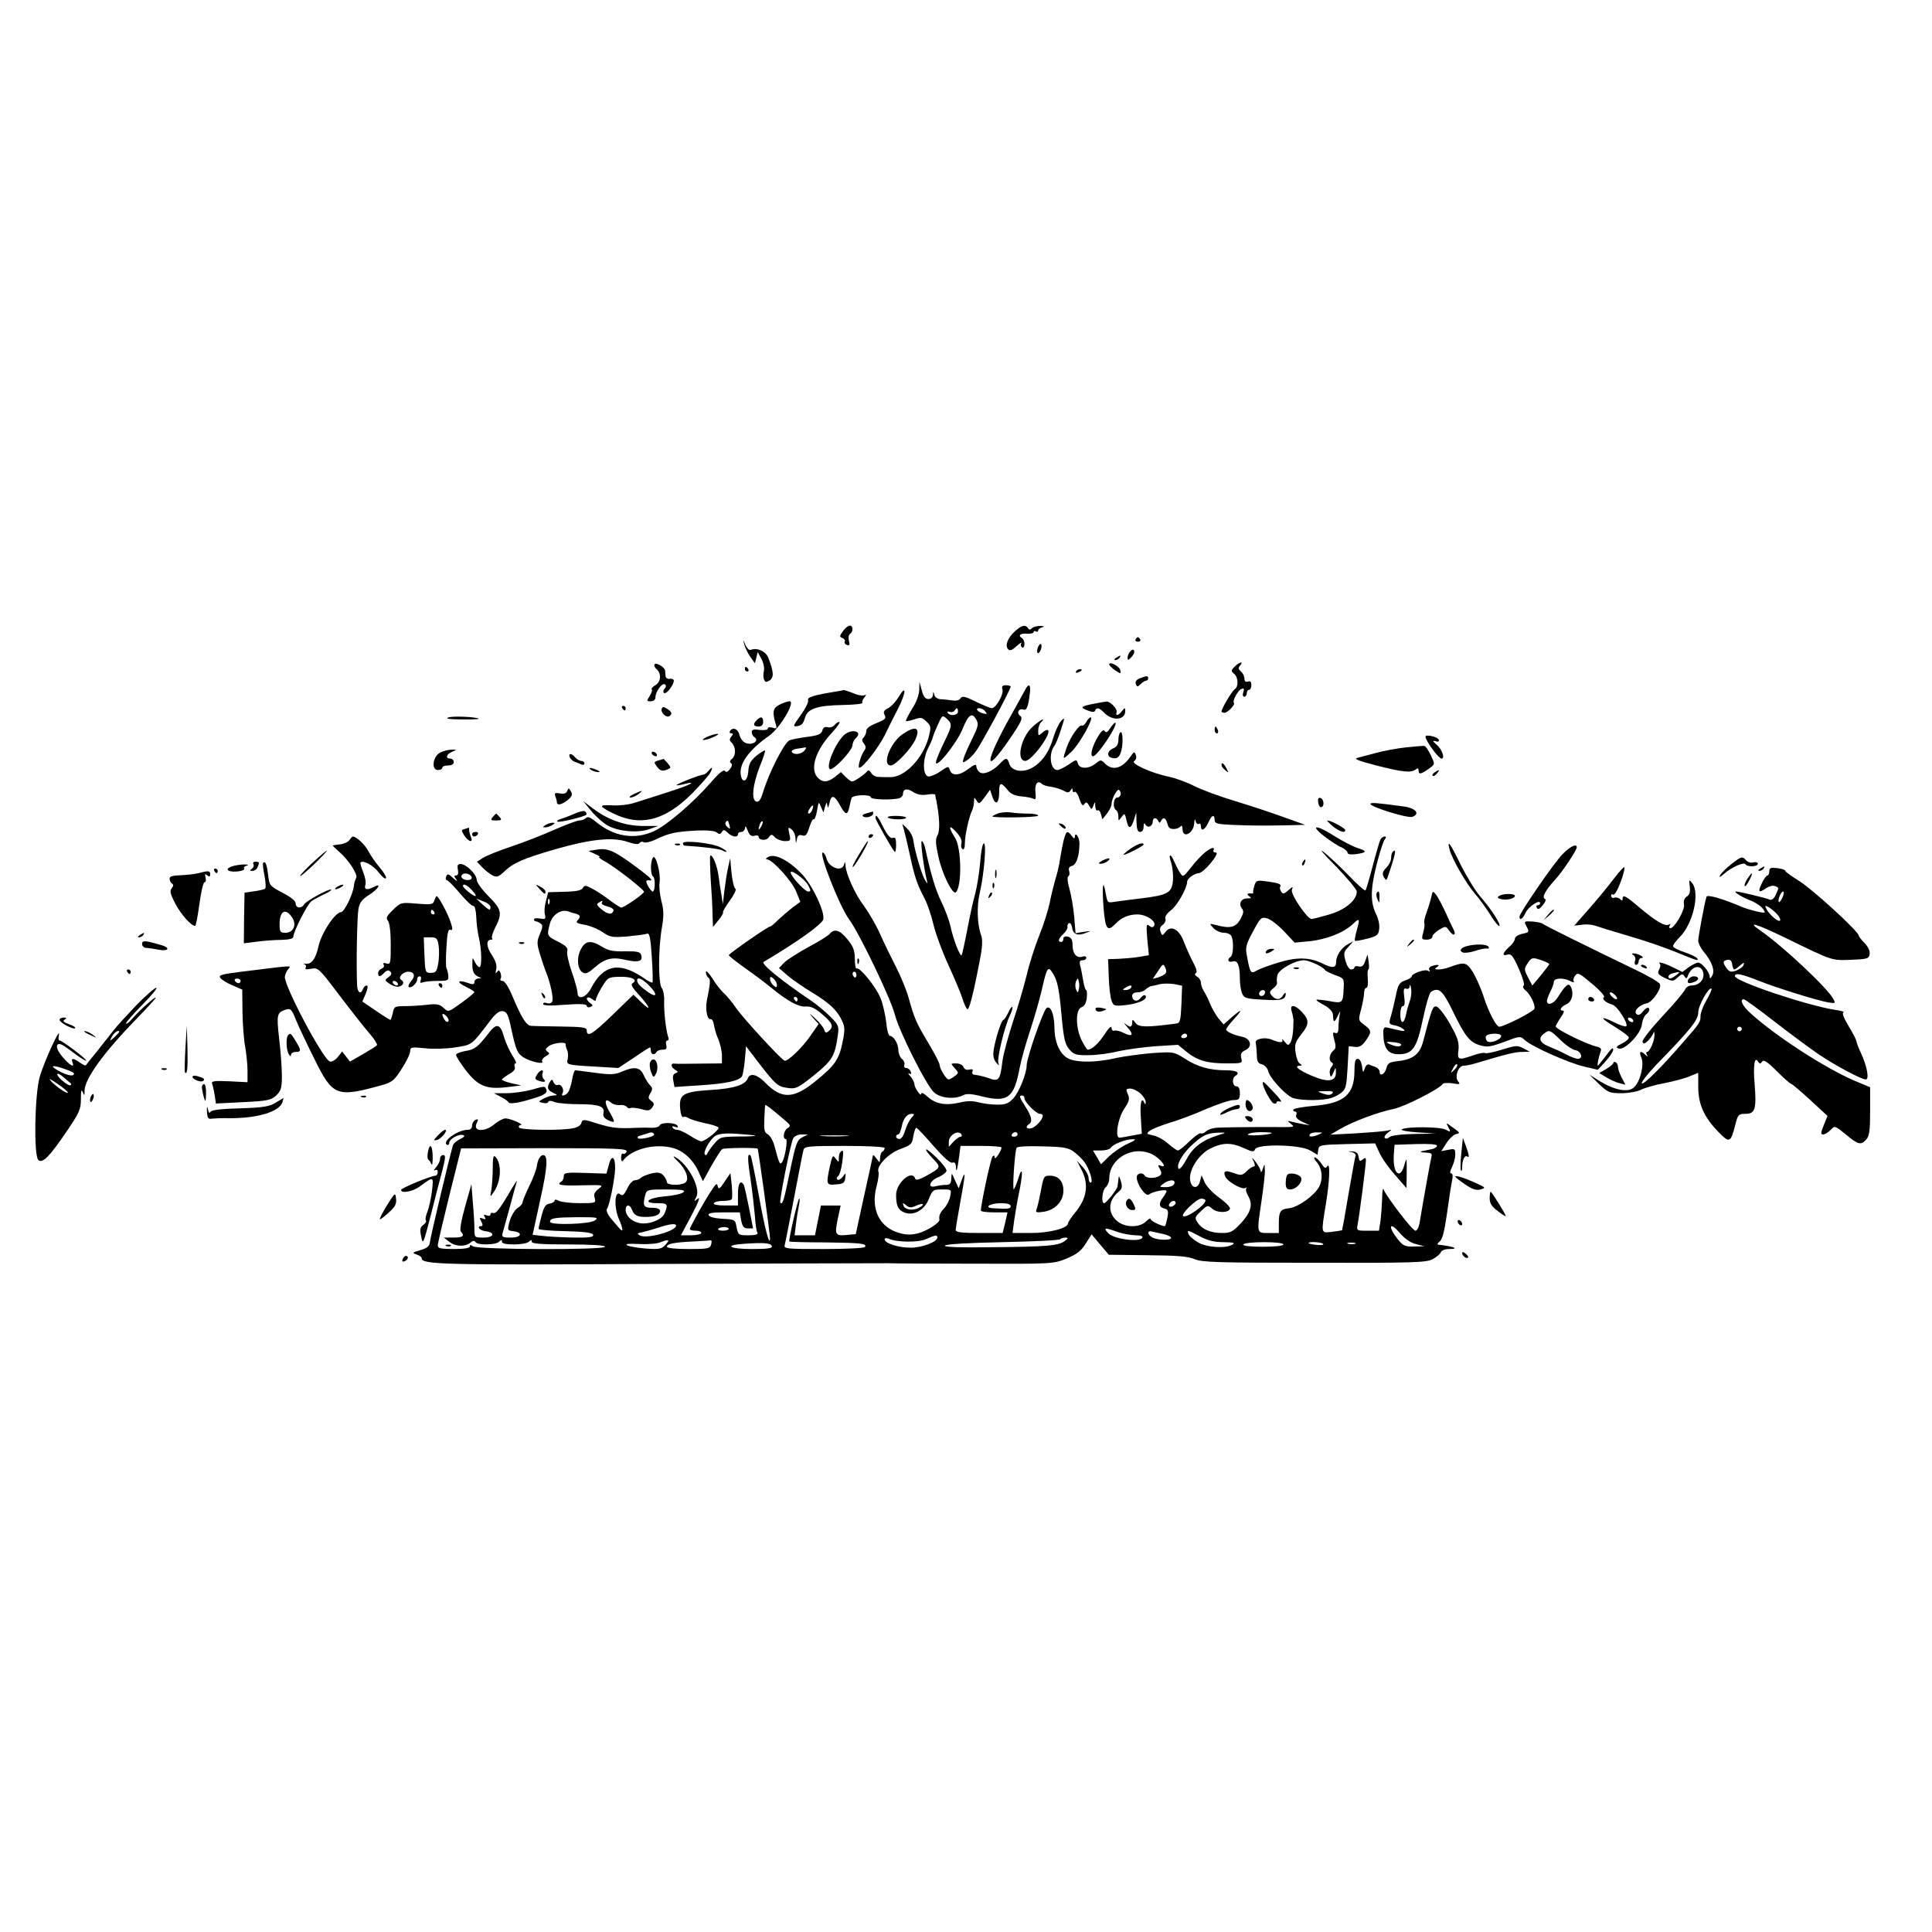 <?xml version="1.0" standalone="no"?>
<!DOCTYPE svg PUBLIC "-//W3C//DTD SVG 20010904//EN"
 "http://www.w3.org/TR/2001/REC-SVG-20010904/DTD/svg10.dtd">
<svg version="1.0" xmlns="http://www.w3.org/2000/svg"
 width="843pt" height="843pt" viewBox="0 0 843 843"
 preserveAspectRatio="xMidYMid meet">
<g transform="translate(0,843) scale(0.1,-0.1)"
fill="#000000" stroke="none">
<path d="M3678 5676 c-15 -21 -16 -25 -2 -30 8 -3 13 -10 10 -15 -3 -5 1 -12
9 -15 12 -4 14 0 9 18 -3 13 -1 27 5 30 15 10 14 36 -1 36 -7 0 -21 -11 -30
-24z"/>
<path d="M4428 5675 c-32 -29 -44 -63 -29 -78 8 -8 18 -4 37 14 15 13 24 19
20 12 -3 -6 -2 -14 4 -18 5 -3 10 3 10 14 0 11 -4 23 -10 26 -19 12 -10 22 20
20 17 -1 30 2 30 7 0 5 5 6 10 3 6 -3 10 -2 10 4 0 5 8 12 18 14 11 3 8 5 -8
6 -15 0 -31 -4 -37 -10 -8 -8 -13 -8 -17 0 -11 17 -29 13 -58 -14z"/>
<path d="M4955 5640 c-3 -5 1 -10 10 -10 9 0 13 5 10 10 -3 6 -8 10 -10 10 -2
0 -7 -4 -10 -10z"/>
<path d="M3247 5620 c3 -14 15 -38 26 -55 l21 -29 6 24 6 25 17 -31 c9 -17 13
-41 10 -52 -3 -12 -3 -29 1 -37 4 -12 9 -13 24 -4 20 13 18 39 -6 100 -11 27
-48 44 -74 34 -9 -4 -18 5 -26 22 -10 25 -11 25 -5 3z"/>
<path d="M4527 5600 c-3 -11 -2 -20 3 -20 4 0 10 9 13 20 3 11 2 20 -3 20 -4
0 -10 -9 -13 -20z"/>
<path d="M4932 5588 c-6 -6 -12 -19 -12 -27 0 -13 2 -13 16 1 9 9 15 21 13 27
-3 9 -8 8 -17 -1z"/>
<path d="M4870 5560 c-9 -6 -10 -10 -3 -10 6 0 15 5 18 10 8 12 4 12 -15 0z"/>
<path d="M2856 5531 c-3 -5 1 -14 9 -21 22 -18 19 -57 -6 -70 -11 -7 -18 -14
-15 -18 3 -3 -1 -16 -9 -29 -14 -21 -14 -23 5 -23 12 0 20 7 20 18 0 24 29 64
41 56 6 -4 6 -11 -1 -19 -7 -8 -7 -16 -2 -19 10 -6 42 35 42 54 0 6 -8 10 -17
8 -10 -2 -18 4 -19 12 0 8 -2 20 -2 25 -3 15 -40 36 -46 26z"/>
<path d="M4840 5531 c0 -5 12 -16 26 -26 24 -16 26 -16 22 1 -3 17 -48 40 -48
25z"/>
<path d="M5387 5521 c-16 -16 -16 -20 -2 -31 18 -15 20 -56 3 -67 -12 -7 -58
-85 -58 -97 0 -4 6 -6 13 -6 14 0 48 36 41 43 -8 8 18 56 33 61 11 4 13 1 8
-14 -4 -11 -2 -20 4 -20 6 0 11 7 11 15 0 8 5 15 10 15 6 0 10 9 10 21 0 15
-5 19 -15 15 -10 -3 -15 1 -15 13 0 10 -7 24 -15 31 -12 10 -13 16 -4 26 17
20 -3 16 -24 -5z"/>
<path d="M3250 5510 c0 -5 5 -10 11 -10 5 0 7 5 4 10 -3 6 -8 10 -11 10 -2 0
-4 -4 -4 -10z"/>
<path d="M4695 5500 c-3 -6 1 -7 9 -4 18 7 21 14 7 14 -6 0 -13 -4 -16 -10z"/>
<path d="M4973 5470 c-15 -6 -21 -15 -17 -24 5 -14 8 -14 21 -1 8 8 19 15 24
15 5 0 9 5 9 10 0 12 -7 12 -37 0z"/>
<path d="M4011 5419 c-1 -21 -13 -55 -32 -83 -16 -27 -28 -50 -26 -52 2 -2 18
1 36 7 29 10 35 9 54 -10 20 -19 20 -24 9 -68 -25 -93 -105 -176 -169 -174
-15 0 -38 0 -50 1 -12 0 -27 8 -32 18 -7 11 -13 13 -18 6 -10 -13 -55 -44 -65
-44 -5 0 -17 9 -28 20 l-21 21 -26 -21 c-32 -25 -55 -25 -76 -2 -34 38 -8 119
64 196 23 25 37 46 31 46 -5 0 -15 -6 -21 -14 -7 -8 -20 -12 -30 -9 -12 3 -20
-2 -23 -15 -4 -15 -18 -21 -64 -27 -32 -4 -67 -11 -79 -15 -22 -8 -91 -144
-116 -228 -9 -30 -17 -42 -28 -40 -24 5 -17 74 14 153 15 36 25 68 23 70 -2 3
-19 -8 -38 -23 -26 -22 -33 -37 -35 -68 -3 -45 -28 -55 -33 -12 -6 48 38 107
123 167 48 33 118 151 90 151 -9 0 -29 -7 -44 -15 -29 -14 -32 -33 -16 -85 6
-19 4 -21 -14 -15 -12 3 -21 2 -21 -4 0 -6 -15 -8 -35 -6 -26 4 -35 1 -35 -9
0 -8 5 -18 10 -21 28 -17 -10 -41 -40 -25 -10 5 -21 21 -24 35 -6 25 -29 34
-41 15 -3 -5 -1 -10 6 -10 9 0 9 -3 0 -14 -9 -11 -9 -17 2 -27 18 -19 19 -55
1 -70 -10 -8 -11 -15 -4 -19 6 -4 5 -13 -5 -26 -10 -13 -17 -15 -22 -8 -5 8
-27 -10 -61 -50 -78 -89 -190 -185 -247 -212 -85 -40 -178 -25 -257 42 -22 18
-34 22 -41 15 -6 -6 -19 -11 -29 -11 -10 0 -57 -18 -106 -39 -48 -22 -133 -55
-189 -74 -57 -19 -114 -42 -127 -51 l-25 -16 22 -23 c12 -13 32 -29 45 -36 19
-10 26 -8 50 14 41 40 85 59 227 100 153 44 250 54 315 31 31 -10 46 -12 51
-4 4 6 12 7 18 3 7 -4 32 2 56 14 55 26 83 32 174 37 48 2 79 -1 88 -8 11 -9
16 -9 23 2 7 11 11 10 25 -3 18 -19 45 -23 45 -7 0 6 7 10 15 10 8 0 15 8 16
18 0 10 5 6 11 -11 8 -21 15 -27 29 -24 11 3 19 2 19 -3 0 -17 33 -20 44 -4
11 15 14 15 28 0 9 -9 29 -16 43 -16 25 0 26 2 19 32 -6 29 -5 31 10 19 9 -7
17 -25 17 -40 2 -24 2 -24 6 -3 3 17 9 21 23 17 15 -5 21 2 31 34 7 22 15 38
19 36 4 -3 11 14 15 38 7 40 7 41 17 17 l11 -25 7 25 c7 21 8 22 10 5 2 -14 4
-11 9 10 8 39 21 37 46 -8 24 -44 33 -46 41 -9 3 15 7 33 10 40 4 14 84 17 84
3 0 -10 91 -13 123 -4 9 2 17 11 17 18 0 23 18 27 45 9 17 -11 37 -15 60 -11
19 3 35 3 36 -1 0 -4 2 -16 5 -27 14 -73 16 -128 5 -149 -10 -17 -9 -37 3 -91
16 -77 63 -172 77 -158 27 27 24 193 -3 236 -30 47 -29 63 2 29 21 -22 29 -40
25 -52 -3 -10 -1 -21 5 -25 6 -4 10 6 10 24 0 35 18 117 31 143 5 10 9 28 9
40 1 21 1 21 11 5 10 -17 13 -16 35 14 l24 33 11 -33 c14 -39 29 -25 29 27 0
39 8 40 35 7 14 -19 32 -27 62 -30 24 -2 48 -7 54 -11 8 -5 10 4 7 29 -4 37
10 55 29 36 5 -5 22 -10 39 -12 16 -2 40 -10 53 -16 19 -11 25 -11 32 0 7 11
9 11 9 1 0 -7 4 -11 9 -7 5 3 15 -11 21 -31 9 -27 15 -33 21 -23 8 11 12 10
21 -6 11 -19 11 -19 19 0 7 18 8 18 8 -3 1 -13 5 -21 10 -18 5 3 12 -4 15 -17
l6 -22 20 25 c11 14 20 32 20 41 0 23 26 70 33 62 13 -12 7 -33 -8 -33 -17 0
-21 -45 -5 -55 6 -3 10 -16 10 -28 0 -20 0 -20 14 -2 13 18 14 17 21 -13 9
-41 19 -41 33 1 l10 32 1 -42 c1 -31 5 -43 16 -43 9 0 15 9 15 23 0 16 3 18 9
8 10 -16 31 -6 31 15 0 17 16 19 24 2 5 -10 7 -10 12 0 9 19 21 14 28 -12 4
-18 12 -24 29 -23 12 0 25 6 29 12 4 5 8 0 8 -12 0 -45 49 -19 51 26 1 18 3
20 6 8 2 -9 9 -15 14 -12 5 4 9 -1 9 -9 0 -26 17 -18 32 14 14 34 28 39 28 12
0 -15 10 -18 73 -21 87 -4 147 -4 247 -2 l75 2 -95 34 c-52 19 -149 51 -215
71 -66 20 -145 49 -175 65 -30 15 -80 34 -110 40 -78 16 -168 58 -151 68 8 6
11 16 7 27 -6 16 -8 15 -23 -7 -36 -52 -78 -64 -111 -31 -18 18 -19 18 -42 0
-30 -24 -70 -24 -77 1 -5 18 -7 18 -40 -5 -20 -13 -42 -24 -49 -24 -31 0 -40
71 -13 106 5 6 18 37 28 69 18 55 18 57 1 39 -10 -11 -25 -43 -34 -73 -19 -66
-54 -113 -100 -135 -41 -19 -85 -8 -93 24 -7 25 -15 25 -39 -1 -31 -34 -73
-52 -90 -38 -8 6 -14 18 -14 26 0 10 -10 7 -33 -11 -40 -31 -73 -33 -82 -7 -6
19 -7 19 -42 -5 -20 -14 -44 -23 -52 -22 -25 5 -26 72 -2 122 12 23 21 45 21
48 0 3 9 27 21 53 20 45 21 46 40 29 25 -23 24 -30 -10 -100 -16 -32 -32 -70
-36 -84 -12 -49 88 73 115 139 26 65 42 75 61 39 10 -18 6 -31 -19 -82 -17
-34 -33 -71 -37 -84 -6 -21 -5 -22 12 -11 10 6 28 23 39 38 21 25 154 272 154
285 0 3 -9 6 -21 6 -15 0 -19 -5 -15 -18 7 -20 -28 -82 -46 -82 -7 0 -39 13
-71 29 -47 23 -59 25 -66 14 -5 -9 -18 -12 -37 -9 -16 2 -39 5 -51 5 -12 1
-24 9 -26 19 -4 16 -5 16 -6 0 -1 -11 -9 -18 -20 -18 -14 0 -22 11 -29 38
l-10 37 -1 -36z m169 -94 c0 -17 -35 -21 -45 -5 -3 5 0 7 8 4 8 -3 18 -1 22 5
9 15 15 14 15 -4z m119 1 c10 -12 8 -13 -9 -9 -25 7 -37 23 -17 23 8 0 20 -6
26 -14z m-789 -171 c-14 -17 -46 -20 -55 -6 -3 5 7 12 22 14 16 2 32 5 37 6 5
0 3 -6 -4 -14z m34 -259 c-3 -9 -10 -16 -15 -16 -5 0 -4 9 3 20 14 22 21 20
12 -4z m-361 -67 c4 -16 3 -18 -9 -8 -7 6 -11 15 -8 20 8 13 11 11 17 -12z
m138 -6 c-12 -20 -14 -14 -5 12 4 9 9 14 11 11 3 -2 0 -13 -6 -23z"/>
<path d="M4472 5418 c-7 -13 -32 -59 -57 -103 -120 -213 -126 -280 -9 -109 51
75 58 91 46 100 -18 13 -7 35 13 28 15 -6 22 13 29 74 4 37 -6 42 -22 10z"/>
<path d="M3650 5413 c-98 -16 -129 -25 -124 -38 3 -7 -11 -36 -32 -65 -35 -49
-36 -52 -14 -48 17 2 26 12 32 35 11 41 53 55 169 57 48 1 85 5 82 9 -3 4 1
15 9 24 8 11 9 14 1 10 -7 -4 -29 -1 -49 8 -20 8 -39 14 -43 14 -3 -1 -17 -4
-31 -6z"/>
<path d="M3921 5389 c-11 -19 -32 -42 -46 -49 -19 -10 -22 -17 -15 -30 8 -15
2 -20 -35 -35 -29 -11 -45 -23 -45 -34 0 -9 -5 -22 -12 -29 -8 -8 -8 -15 2
-27 8 -10 9 -19 3 -27 -16 -21 -33 -78 -23 -78 15 0 81 85 110 141 14 30 41
83 59 118 35 69 37 108 2 50z"/>
<path d="M4771 5359 c-56 -11 -60 -16 -25 -29 20 -8 30 -8 32 -1 5 16 19 13
39 -8 37 -39 94 -34 93 8 -1 14 -2 14 -14 -1 -15 -20 -30 -24 -24 -6 5 14 -27
48 -44 47 -7 -1 -33 -5 -57 -10z"/>
<path d="M2715 5340 c3 -5 8 -10 11 -10 2 0 4 5 4 10 0 6 -5 10 -11 10 -5 0
-7 -4 -4 -10z"/>
<path d="M2887 5337 c-5 -16 20 -40 33 -32 15 9 12 19 -9 32 -15 10 -20 10
-24 0z"/>
<path d="M1955 5299 c-13 -5 9 -8 59 -8 44 -1 77 1 75 3 -10 8 -116 13 -134 5z"/>
<path d="M3302 5288 c-18 -18 -15 -28 8 -28 13 0 20 7 20 20 0 23 -10 26 -28
8z"/>
<path d="M4740 5280 c-6 -11 -15 -18 -19 -16 -11 7 -50 -48 -67 -96 -19 -56
-19 -56 22 -17 35 33 99 149 83 149 -5 0 -13 -9 -19 -20z"/>
<path d="M4507 5260 c-52 -45 -75 -150 -33 -150 27 0 115 118 99 134 -4 3 -15
-1 -25 -11 -17 -15 -18 -15 -18 8 0 14 5 30 12 37 25 25 -3 11 -35 -18z"/>
<path d="M4845 5254 c-12 -19 -19 -23 -25 -14 -5 8 -14 1 -28 -22 -26 -42 -38
-88 -23 -88 19 0 109 135 98 146 -2 3 -12 -7 -22 -22z"/>
<path d="M5300 5245 c0 -8 4 -15 10 -15 5 0 7 7 4 15 -4 8 -8 15 -10 15 -2 0
-4 -7 -4 -15z"/>
<path d="M3939 5227 c-54 -36 -93 -137 -52 -137 20 0 91 75 108 115 22 51 0
60 -56 22z"/>
<path d="M3681 5221 c-39 -39 -78 -136 -60 -147 14 -8 99 82 99 105 0 10 7 24
15 31 8 7 12 16 9 21 -9 15 -43 10 -63 -10z"/>
<path d="M4888 5234 c-5 -4 -8 -19 -8 -33 0 -18 -7 -30 -22 -36 -30 -13 -30
-39 -1 -43 17 -3 26 4 33 24 12 30 10 101 -2 88z"/>
<path d="M3085 5215 c-16 -8 -23 -14 -15 -14 8 0 29 6 45 14 17 7 23 13 15 13
-8 0 -28 -6 -45 -13z"/>
<path d="M6220 5216 c0 -18 57 -96 70 -96 16 0 2 41 -21 60 -18 16 -20 20 -6
16 12 -4 17 -2 15 6 -4 13 -58 25 -58 14z"/>
<path d="M6135 5169 c-38 -4 -97 -15 -130 -24 -33 -9 -71 -19 -83 -22 -17 -4
9 -14 87 -34 116 -29 147 -32 169 -16 8 7 12 5 12 -7 0 -18 14 -13 53 16 18
14 18 15 0 53 -10 21 -22 39 -28 40 -5 1 -41 -2 -80 -6z"/>
<path d="M1920 5146 c-32 -18 -39 -76 -9 -76 11 0 19 5 19 10 0 6 11 10 25 10
16 0 25 6 25 15 0 8 -7 15 -15 15 -23 0 -18 19 8 30 22 9 22 9 -3 9 -14 0 -36
-6 -50 -13z"/>
<path d="M2845 5140 c3 -5 11 -10 16 -10 6 0 7 5 4 10 -3 6 -11 10 -16 10 -6
0 -7 -4 -4 -10z"/>
<path d="M2486 5126 c3 -8 13 -17 22 -20 9 -3 23 -9 30 -12 6 -3 12 -1 12 5 0
6 -6 11 -14 11 -7 0 -19 7 -26 15 -16 19 -31 20 -24 1z"/>
<path d="M2873 5112 c-21 -7 -21 -8 -5 -29 13 -16 22 -19 40 -12 21 8 22 9 5
29 -10 11 -18 20 -18 19 0 -1 -10 -4 -22 -7z"/>
<path d="M5330 5091 c0 -5 7 -15 17 -22 15 -13 15 -12 4 9 -12 23 -21 28 -21
13z"/>
<path d="M2580 5070 c8 -5 22 -9 30 -9 10 0 8 3 -5 9 -27 12 -43 12 -25 0z"/>
<path d="M3090 5065 c-7 -8 -16 -15 -21 -15 -14 0 -121 -42 -117 -46 3 -2 19
1 38 6 19 5 29 6 24 1 -8 -8 -89 -35 -249 -85 -22 -7 -64 -12 -93 -10 -61 3
-61 -3 3 -35 119 -59 226 -32 344 86 37 38 73 78 80 91 13 25 9 29 -9 7z"/>
<path d="M6260 5060 c-8 -5 -12 -12 -9 -15 4 -3 12 1 19 10 14 17 11 19 -10 5z"/>
<path d="M2475 4979 c-4 -11 -14 -14 -32 -11 -22 4 -25 2 -20 -12 4 -10 7 -22
7 -27 0 -15 23 -10 48 11 18 15 21 23 13 37 -9 16 -10 16 -16 2z"/>
<path d="M2765 4965 c-16 -8 -23 -14 -14 -15 8 0 24 7 35 15 23 18 18 18 -21
0z"/>
<path d="M5752 4929 c1 -13 8 -23 13 -21 15 3 12 35 -3 40 -9 3 -13 -3 -10
-19z"/>
<path d="M2581 4890 c20 -24 53 -53 74 -64 49 -25 129 -31 178 -14 l39 14 -69
0 c-77 1 -152 27 -218 78 l-40 30 36 -44z"/>
<path d="M5980 4922 c0 -13 164 -64 183 -56 35 13 14 38 -38 45 -124 17 -145
18 -145 11z"/>
<path d="M2505 4879 c-22 -10 -49 -20 -60 -23 -10 -3 -17 -8 -13 -11 5 -6 117
21 126 30 3 3 1 9 -4 14 -5 5 -26 0 -49 -10z"/>
<path d="M3780 4881 c-15 -4 -20 -10 -13 -14 13 -8 43 1 43 14 0 5 -1 9 -2 8
-2 -1 -14 -4 -28 -8z"/>
<path d="M4353 4880 c-13 -5 -23 -11 -23 -12 0 -8 200 -5 200 3 0 5 -19 9 -42
9 -24 0 -59 2 -78 5 -19 3 -45 0 -57 -5z"/>
<path d="M2150 4865 c-11 -13 -8 -15 15 -15 23 0 26 2 15 15 -7 8 -14 15 -15
15 -1 0 -8 -7 -15 -15z"/>
<path d="M3820 4861 c0 -9 73 -137 84 -148 3 -4 6 10 6 30 0 28 -3 35 -14 31
-10 -4 -23 10 -41 45 -24 49 -35 62 -35 42z"/>
<path d="M3874 4863 c4 -5 25 -8 46 -8 21 0 36 3 33 8 -2 4 -23 7 -45 7 -23 0
-38 -3 -34 -7z"/>
<path d="M5815 4825 c30 -24 55 -32 55 -17 0 8 -63 42 -78 42 -4 0 7 -11 23
-25z"/>
<path d="M2380 4830 c-13 -9 -13 -10 0 -10 8 0 22 5 30 10 13 9 13 10 0 10 -8
0 -22 -5 -30 -10z"/>
<path d="M4620 4836 c0 -2 7 -9 15 -16 9 -7 15 -8 15 -2 0 5 -7 12 -15 16 -8
3 -15 4 -15 2z"/>
<path d="M3944 4810 c4 -14 16 -63 26 -110 21 -97 31 -127 64 -190 13 -25 31
-78 40 -118 10 -40 38 -116 63 -170 24 -53 52 -117 60 -142 8 -25 18 -49 23
-53 8 -9 27 65 55 212 12 59 13 92 6 110 -17 47 -20 125 -6 185 19 82 30 216
18 216 -6 0 -13 -37 -16 -82 -4 -46 -14 -108 -22 -138 -9 -30 -24 -102 -35
-159 -11 -57 -22 -106 -24 -109 -7 -7 -36 68 -48 123 -6 28 -24 76 -40 109
-25 50 -46 119 -72 239 -4 15 -10 27 -14 27 -7 0 9 -120 23 -175 4 -13 0 -11
-10 7 -15 28 -43 122 -50 172 -2 16 -14 39 -26 50 l-22 21 7 -25z"/>
<path d="M2028 4813 c-16 -4 -16 -6 -2 -29 19 -28 40 -33 29 -6 -4 9 -8 23 -8
30 0 6 -1 11 -1 11 -1 -1 -9 -3 -18 -6z"/>
<path d="M5777 4782 c26 -20 60 -43 76 -49 15 -7 27 -18 27 -24 0 -6 13 -9 36
-6 50 7 51 13 7 27 -21 7 -65 30 -99 51 -79 51 -112 52 -47 1z"/>
<path d="M2060 4790 c0 -5 4 -10 9 -10 6 0 13 5 16 10 3 6 -1 10 -9 10 -9 0
-16 -4 -16 -10z"/>
<path d="M4641 4763 c-5 -21 -12 -58 -16 -83 -3 -25 -13 -65 -21 -90 -7 -25
-18 -70 -24 -100 -6 -30 -26 -94 -45 -141 -19 -47 -44 -125 -55 -173 -12 -48
-38 -139 -60 -204 -21 -64 -42 -142 -46 -172 -10 -84 -16 -91 -61 -74 -21 7
-46 13 -57 14 -11 0 -16 5 -13 14 4 10 0 12 -14 9 -11 -3 -21 1 -25 11 -3 9
-17 16 -32 16 -25 0 -25 0 -6 -21 18 -20 18 -21 -1 -35 -10 -8 -22 -14 -26
-14 -10 0 -39 47 -39 63 0 8 -22 50 -48 94 -54 89 -63 111 -87 198 -9 33 -34
94 -55 135 -21 41 -53 106 -70 145 -17 38 -49 93 -70 122 -39 51 -79 139 -81
178 -1 17 -2 17 -6 3 -9 -35 -67 -14 -77 27 -4 14 -11 25 -16 25 -19 0 72
-232 114 -290 47 -64 181 -344 200 -415 19 -75 138 -312 172 -342 28 -25 90
-31 126 -12 15 8 37 7 87 -6 108 -26 136 -5 160 125 7 36 28 111 47 167 18 56
41 135 50 175 23 102 27 107 52 64 16 -27 24 -67 33 -167 10 -112 16 -136 35
-158 20 -23 29 -26 86 -25 35 0 92 8 128 17 36 8 109 18 162 22 l98 6 38 -31
c48 -38 89 -50 176 -50 67 0 68 1 62 23 -4 19 0 26 18 35 32 14 24 50 -13 58
-39 8 -71 23 -71 32 0 4 15 25 34 45 41 45 36 48 -11 7 l-34 -30 -23 27 c-12
16 -28 44 -36 63 -7 19 -20 44 -27 55 -7 11 -13 27 -13 37 0 9 -7 21 -16 26
-10 6 -13 12 -6 16 7 4 2 21 -13 49 -12 23 -30 63 -40 89 -20 54 -57 73 -80
41 -13 -17 -14 -17 -21 1 -5 13 -2 23 10 31 9 7 14 19 11 27 -3 8 7 23 24 36
27 19 71 98 71 125 0 13 31 36 50 37 22 0 96 90 75 90 -9 0 -13 5 -10 10 3 6
2 10 -2 10 -17 0 -55 -33 -93 -81 -38 -48 -38 -48 -52 -26 -8 12 -19 35 -26
51 -16 37 -25 28 -11 -11 5 -17 9 -51 7 -74 -4 -55 -23 -65 -140 -79 -46 -6
-97 -12 -115 -15 -30 -5 -31 -4 -38 35 -12 70 -17 37 -10 -59 8 -96 17 -109
52 -72 27 28 58 41 96 41 39 0 84 -30 73 -49 -6 -9 -11 -9 -22 0 -12 10 -13 2
-8 -59 l7 -70 -48 -8 c-27 -4 -67 -7 -89 -8 l-41 -1 3 -78 c1 -43 7 -89 12
-103 9 -24 12 -25 67 -19 56 7 95 27 80 42 -4 3 -13 -2 -21 -12 -14 -19 -36
-13 -36 11 0 8 10 14 23 14 13 0 28 5 35 12 6 6 17 13 24 15 7 1 25 5 40 9 15
3 43 3 62 0 l34 -7 -3 -81 c-3 -70 -6 -82 -22 -84 -127 -17 -164 -17 -178 2
-13 17 -14 18 -15 2 0 -21 -10 -23 -30 -5 -8 6 -4 0 9 -15 30 -34 23 -44 -16
-25 -15 8 -34 12 -40 10 -7 -3 -13 3 -13 13 0 10 -13 -2 -31 -30 -27 -41 -55
-66 -73 -66 -3 0 -15 18 -26 40 -27 53 -28 136 -1 145 12 4 20 17 23 40 2 19
1 35 -3 35 -3 0 -9 19 -13 43 -4 23 -9 52 -13 65 -4 16 -1 22 11 22 9 0 16 5
16 11 0 6 -7 8 -16 5 -25 -9 -44 12 -44 49 0 24 -5 34 -20 38 -13 3 -20 0 -20
-9 0 -8 -4 -14 -10 -14 -16 0 -12 15 10 35 11 10 19 24 18 31 -2 7 2 14 7 16
6 2 11 -7 13 -20 4 -29 24 -37 59 -23 27 10 26 10 -8 5 l-36 -6 -6 74 c-4 40
-13 94 -21 121 -8 28 -10 49 -5 53 6 3 7 14 4 24 -4 12 1 19 13 22 19 5 32 44
32 99 0 27 -20 53 -20 27 -1 -9 -5 -7 -14 5 -19 25 -24 22 -35 -20z m443 -582
c-5 -5 -19 -12 -31 -16 l-23 -6 23 34 c20 32 23 33 31 16 6 -12 6 -23 0 -28z
m-377 -68 c-4 -17 -4 -17 -12 0 -4 9 -4 25 0 35 8 16 8 16 12 0 3 -10 3 -26 0
-35z m228 7 c-3 -5 -14 -10 -23 -10 -15 0 -15 2 -2 10 20 13 33 13 25 0z m245
-210 c0 -5 -7 -10 -16 -10 -8 0 -12 5 -9 10 3 6 10 10 16 10 5 0 9 -4 9 -10z"/>
<path d="M3790 4779 c0 -5 5 -7 10 -4 6 3 10 8 10 11 0 2 -4 4 -10 4 -5 0 -10
-5 -10 -11z"/>
<path d="M1525 4765 c-6 -9 -23 -17 -40 -19 -16 -2 -31 -4 -33 -5 -2 0 10 -12
25 -25 43 -36 86 -102 77 -117 -4 -7 -9 -23 -10 -35 -4 -37 -42 -114 -56 -114
-26 -1 -85 -90 -98 -148 -13 -58 -31 -81 -59 -77 -9 1 -10 0 -3 -2 7 -3 9 -9
6 -15 -5 -8 3 -9 24 -5 30 6 34 2 123 -116 51 -67 110 -142 131 -166 21 -24
35 -47 33 -51 -3 -5 -31 -22 -62 -40 l-56 -32 -17 22 -17 22 -19 -24 c-10 -13
-26 -22 -34 -20 -29 6 -203 335 -197 371 2 11 8 25 15 33 13 16 28 17 -205
-12 -89 -11 -101 -15 -91 -28 7 -8 31 -23 54 -32 l41 -18 1 -98 c1 -55 6 -123
12 -153 5 -29 10 -76 10 -103 l0 -50 -80 4 c-68 3 -79 1 -74 -12 3 -8 8 -31
11 -50 l5 -35 119 6 c107 5 122 9 144 29 21 20 25 33 25 84 0 34 -5 107 -12
164 -12 107 -10 114 30 127 20 6 25 1 44 -47 12 -29 48 -105 80 -169 80 -162
96 -169 294 -114 45 13 55 21 87 72 21 32 37 66 37 77 0 17 6 18 65 12 35 -4
95 -2 132 4 73 11 70 9 147 110 28 38 44 50 60 48 18 -3 24 -15 37 -78 21 -94
26 -105 52 -123 29 -19 92 -33 83 -19 -4 6 3 16 15 23 17 9 19 13 8 20 -11 8
-10 12 5 24 20 15 77 21 74 8 0 -5 2 -16 7 -26 4 -9 5 -27 2 -38 -7 -25 -4
-26 120 -33 l101 -6 68 45 c36 25 68 45 70 45 2 0 4 -7 4 -15 0 -17 16 -20 25
-5 3 6 15 10 27 10 15 0 19 5 15 20 -3 11 -1 20 5 20 6 0 7 8 3 17 -9 26 -19
112 -17 157 1 22 -4 46 -10 54 -16 19 -16 167 -1 258 10 58 10 81 -1 122 -7
28 -11 65 -8 82 6 40 -18 127 -29 108 -12 -18 -11 -75 1 -83 10 -6 9 -65 -2
-65 -7 0 -28 33 -28 44 0 3 3 5 8 5 27 -4 16 7 -49 56 -97 72 -127 86 -174 78
l-37 -6 28 -13 c16 -7 25 -13 19 -13 -5 -1 5 -9 23 -19 41 -21 172 -123 172
-133 0 -9 -87 -69 -99 -69 -4 0 -28 15 -52 33 -24 19 -58 41 -76 50 -28 15
-33 15 -40 2 -6 -10 -29 -15 -80 -16 l-71 -2 -10 -39 c-6 -21 -8 -48 -4 -60 4
-18 2 -20 -21 -16 -15 3 -27 1 -27 -3 0 -5 3 -9 8 -9 4 0 13 -4 20 -9 11 -7
11 -15 -2 -46 -14 -33 -14 -42 0 -88 9 -29 20 -63 26 -77 20 -49 35 -119 27
-131 -4 -7 -14 -9 -23 -6 -9 4 -16 2 -16 -4 0 -7 32 -8 95 -3 67 5 95 3 95 -4
0 -6 7 -9 15 -6 14 6 13 8 -2 19 -10 8 -15 17 -11 21 4 4 14 1 23 -6 10 -8 15
-9 15 -2 0 6 12 31 26 55 26 42 28 44 80 45 52 1 79 -13 54 -28 -9 -6 -1 -20
29 -52 49 -54 55 -76 8 -30 l-33 32 -93 -90 c-88 -85 -111 -98 -111 -64 0 11
-22 14 -112 15 -62 1 -121 2 -131 3 -20 1 -42 36 -81 129 -16 39 -34 67 -43
67 -8 0 -12 4 -9 9 4 5 3 17 0 26 -6 13 -9 14 -16 3 -6 -8 -7 -4 -3 12 4 18
-2 37 -19 63 -24 35 -26 67 -3 67 6 0 8 3 4 6 -3 4 2 23 12 43 34 66 31 82
-27 140 -28 28 -52 61 -52 72 0 24 -46 69 -70 69 -13 0 -16 -6 -12 -25 3 -16
0 -25 -8 -25 -10 0 -9 -4 1 -17 7 -10 2 -8 -13 5 -21 20 -26 21 -31 8 -4 -9
-2 -16 2 -16 5 0 31 -26 58 -58 27 -32 53 -57 59 -55 5 2 11 -19 12 -47 1 -28
6 -70 12 -93 12 -52 13 -127 2 -127 -5 0 -14 10 -20 23 -10 21 -11 21 -11 -8
-1 -34 7 -49 29 -58 12 -4 11 -6 -2 -6 -10 -1 -18 -8 -18 -15 0 -12 -6 -13
-31 -4 -44 15 -48 2 -5 -18 20 -10 36 -20 36 -23 -1 -3 -26 -25 -57 -47 -57
-41 -57 -41 -77 -22 -17 16 -30 19 -71 14 -27 -3 -71 -6 -98 -6 -45 0 -48 -2
-53 -30 -4 -16 -8 -30 -11 -30 -2 0 -31 18 -63 40 l-59 40 15 35 c9 22 10 35
4 35 -6 0 -13 -7 -16 -15 -10 -26 -25 -16 -26 18 -4 90 0 299 6 331 5 28 16
42 46 61 41 26 58 55 21 35 -30 -15 -43 -12 -37 8 4 11 -1 36 -9 56 -9 21 -14
40 -12 43 12 11 55 -12 79 -43 14 -19 29 -31 32 -26 3 5 -10 27 -28 48 -18 21
-40 53 -49 71 -15 28 -52 63 -67 63 -3 0 -10 -7 -15 -15z m533 -162 c2 -8 -5
-13 -17 -13 -21 0 -35 13 -24 24 10 10 36 3 41 -11z m2 -58 c13 -14 19 -25 14
-25 -11 1 -54 36 -54 44 0 13 18 5 40 -19z m80 -72 c0 -18 -5 -16 -35 11 l-27
25 31 -12 c17 -6 31 -17 31 -24z m257 15 c-3 -8 -6 -5 -6 6 -1 11 2 17 5 13 3
-3 4 -12 1 -19z m229 3 c-4 -5 8 -12 24 -16 17 -4 29 -12 27 -18 -6 -19 -23
-18 -51 4 -21 17 -25 24 -14 30 17 11 20 11 14 0z m-113 -48 c20 -6 22 -14 6
-30 -8 -8 1 -13 31 -18 23 -4 59 -18 79 -32 33 -23 42 -24 109 -19 40 4 79 9
86 12 10 4 15 -20 20 -102 4 -58 5 -108 3 -111 -3 -2 -22 7 -42 22 -104 70
-173 55 -226 -47 -21 -41 -59 -53 -59 -20 0 10 -11 51 -25 91 -14 40 -23 81
-20 91 4 14 -5 23 -40 41 -49 25 -50 26 -35 81 11 38 49 62 80 51 8 -3 23 -8
33 -10z m-1463 -293 c0 -5 -4 -10 -9 -10 -6 0 -13 5 -16 10 -3 6 1 10 9 10 9
0 16 -4 16 -10z m1781 -19 c39 -39 37 -58 -3 -30 -34 24 -48 38 -48 52 0 16
23 6 51 -22z m-875 -158 c-4 -4 -11 -1 -16 7 -16 25 -11 35 7 17 9 -9 13 -20
9 -24z"/>
<path d="M2535 4289 c-20 -37 -16 -88 7 -102 13 -8 24 -4 52 21 46 40 76 48
139 33 54 -12 74 -5 64 24 -5 12 -20 15 -71 14 -50 -1 -72 3 -99 20 -48 30
-73 27 -92 -10z"/>
<path d="M6024 4768 c-4 -6 -19 -58 -34 -115 -15 -57 -29 -106 -32 -108 -3 -3
-36 26 -74 66 -38 39 -87 85 -109 102 -22 17 2 -11 53 -62 50 -52 92 -102 92
-111 0 -38 -49 -79 -119 -100 -38 -11 -73 -20 -78 -20 -19 0 -93 109 -86 127
6 16 4 16 -16 -2 -18 -16 -24 -17 -31 -5 -5 8 -7 17 -4 21 6 11 -5 16 -58 23
-42 6 -47 5 -54 -16 -4 -13 -7 -26 -6 -31 1 -4 -1 -6 -5 -6 -20 3 -26 -2 -13
-11 12 -8 11 -10 -8 -10 -27 0 -39 -24 -23 -44 9 -11 7 -22 -7 -47 -20 -36
-45 -42 -107 -25 -29 7 -29 7 -11 -13 11 -12 31 -21 46 -21 16 0 30 -7 34 -16
10 -25 7 -82 -4 -89 -18 -11 -11 -27 9 -20 21 6 31 -17 31 -77 0 -20 4 -48 9
-61 9 -22 16 -25 93 -29 81 -5 98 0 98 27 -1 6 -5 2 -11 -7 -13 -22 -32 -23
-50 -2 -11 14 -10 18 6 31 11 8 19 19 17 26 -2 6 -1 21 2 33 6 24 77 64 115
64 23 0 82 -27 92 -42 3 -5 24 -15 45 -23 38 -13 39 -15 37 -56 -3 -67 -5 -68
-63 -57 -29 5 -54 8 -56 5 -2 -2 13 -12 34 -23 22 -12 37 -28 38 -40 2 -37 5
-39 20 -9 12 26 14 27 9 5 -2 -14 -5 -38 -5 -54 0 -20 -4 -27 -14 -23 -11 5
-12 -1 -4 -31 8 -27 7 -38 -4 -46 -17 -14 -22 -43 -8 -51 8 -5 8 -11 0 -20 -7
-8 -10 -22 -7 -32 3 -15 6 -14 15 7 10 24 11 24 11 3 2 -42 -33 -48 -105 -17
-59 25 -81 44 -51 44 9 0 9 2 -1 9 -8 4 -16 26 -19 49 -5 34 -1 46 25 79 35
43 36 62 2 98 -30 32 -54 34 -44 3 4 -13 7 -30 8 -38 0 -48 -5 -87 -14 -100
-8 -13 -11 -12 -25 5 -9 11 -14 14 -10 7 6 -13 -14 -12 -47 2 -28 12 -74 3
-69 -14 2 -8 4 -32 5 -52 0 -29 5 -38 22 -42 12 -3 25 -17 28 -31 7 -28 69
-97 103 -114 23 -12 112 -15 160 -5 16 3 40 14 53 24 23 17 25 28 30 112 l5
93 27 -3 c19 -2 32 5 47 27 27 38 26 45 -6 69 -26 19 -27 20 -14 68 7 27 13
59 13 72 0 12 5 22 10 22 6 0 8 17 6 40 -2 22 -1 40 3 40 3 0 3 15 1 33 l-5
32 -10 -28 c-7 -21 -14 -27 -28 -24 -11 3 -19 1 -19 -4 0 -5 -7 -9 -15 -9 -8
0 -18 16 -24 37 -9 33 -8 40 12 61 l22 25 -22 -12 c-29 -15 -53 -50 -53 -78 0
-27 -15 -29 -60 -7 -54 27 -111 29 -192 4 -40 -12 -83 -28 -95 -35 -25 -16
-29 -10 -42 63 -8 37 -5 50 26 107 32 60 36 65 61 58 15 -3 48 -29 74 -56 l47
-50 63 6 c74 7 151 37 191 75 30 29 32 25 16 -31 -6 -22 -9 -40 -7 -42 2 -2
26 2 53 9 45 12 50 16 53 44 2 17 -4 44 -12 60 -27 52 -27 110 0 217 14 55 30
106 36 112 7 9 7 13 0 13 -6 0 -14 -5 -18 -12z m-504 -666 c0 -13 -12 -22 -22
-16 -10 6 -1 24 13 24 5 0 9 -4 9 -8z m293 -443 c-8 -8 -19 -8 -40 -1 -28 10
-28 10 12 11 28 1 36 -2 28 -10z"/>
<path d="M2980 4751 c0 -6 3 -11 8 -11 83 -5 151 -14 165 -21 9 -6 17 -7 17
-5 0 3 -12 12 -27 19 -37 19 -163 32 -163 18z"/>
<path d="M3746 4698 c-21 -34 -31 -56 -23 -50 14 12 71 112 64 112 -3 0 -21
-28 -41 -62z"/>
<path d="M2948 4743 c7 -3 16 -2 19 1 4 3 -2 6 -13 5 -11 0 -14 -3 -6 -6z"/>
<path d="M4930 4725 c-19 -14 -31 -25 -27 -25 11 0 87 39 87 45 0 12 -28 2
-60 -20z"/>
<path d="M6325 4723 c10 -40 75 -152 111 -193 17 -19 46 -59 64 -87 17 -29 36
-53 41 -53 13 0 -35 75 -82 128 -21 24 -59 86 -85 138 -47 96 -61 115 -49 67z"/>
<path d="M6818 4703 c-39 -40 -188 -257 -188 -273 0 -19 15 -9 27 18 12 26 63
60 63 41 0 -5 -5 -9 -11 -9 -5 0 -7 -5 -3 -12 5 -8 13 -4 26 13 12 14 15 25 9
27 -15 5 2 37 43 82 32 34 96 130 96 143 0 18 -30 3 -62 -30z"/>
<path d="M1364 4666 c-32 -30 -57 -56 -54 -58 3 -2 31 23 64 54 74 73 68 75
-10 4z"/>
<path d="M6077 4713 c-4 -3 -7 -15 -7 -27 0 -11 -9 -30 -21 -42 -16 -17 -19
-26 -11 -41 9 -15 12 -15 16 -3 36 105 41 132 23 113z"/>
<path d="M3099 4696 c-2 -2 -1 -49 2 -103 4 -54 8 -123 8 -153 l2 -55 24 30
c13 16 22 31 20 34 -3 2 11 26 30 52 19 26 29 49 24 51 -6 2 -13 33 -17 68
l-6 65 -9 -40 c-5 -22 -12 -67 -16 -100 l-7 -60 -6 40 c-4 22 -10 60 -13 85
-6 44 -27 95 -36 86z"/>
<path d="M3350 4690 c-9 -6 -10 -10 -3 -10 23 0 110 -96 127 -140 l18 -45 -34
-25 c-18 -14 -46 -38 -63 -54 -16 -16 -31 -29 -33 -28 -5 4 -182 -119 -182
-126 1 -4 33 -29 72 -57 39 -27 89 -65 112 -84 71 -58 119 -85 151 -83 23 2
42 -7 73 -34 45 -38 51 -54 28 -73 -11 -10 -16 -8 -20 7 -4 10 -21 32 -39 48
-28 26 -29 26 -9 2 l24 -26 -34 -49 c-35 -52 -102 -117 -115 -111 -17 7 -181
186 -210 228 -17 25 -41 54 -53 65 -13 11 -36 40 -51 65 -16 25 -29 38 -29 28
0 -9 5 -20 11 -24 10 -6 9 -23 -7 -101 -7 -39 2 -84 17 -80 6 1 12 -10 14 -24
2 -14 10 -43 19 -63 9 -21 16 -54 16 -72 l0 -34 -97 -1 c-54 -1 -104 -1 -110
0 -18 3 -16 -16 3 -27 14 -8 14 -10 1 -15 -10 -4 -13 -14 -9 -33 l5 -27 106 7
c116 7 176 20 188 39 4 6 10 39 13 72 l5 60 45 -59 c83 -108 92 -117 136 -123
38 -5 45 -1 117 56 79 65 90 82 103 176 5 36 3 43 -33 79 -21 21 -58 52 -83
69 -136 92 -221 162 -208 170 141 83 255 164 260 185 9 32 -49 153 -95 200
-59 61 -119 90 -147 72z m176 -122 c13 -24 13 -28 0 -28 -14 0 -76 67 -76 83
0 16 62 -29 76 -55z m-136 -435 c0 -13 -3 -13 -15 -3 -8 7 -15 19 -15 27 0 13
3 13 15 3 8 -7 15 -19 15 -27z m90 -63 c0 -5 -2 -10 -4 -10 -3 0 -8 5 -11 10
-3 6 -1 10 4 10 6 0 11 -4 11 -10z"/>
<path d="M4810 4675 c-15 -8 -19 -14 -10 -14 18 -1 46 16 40 23 -3 2 -16 -2
-30 -9z"/>
<path d="M7554 4659 c-22 -17 -43 -38 -48 -47 -6 -12 -2 -11 15 4 34 30 88 54
95 43 8 -13 54 -11 54 2 0 6 -9 9 -20 6 -10 -3 -24 1 -31 9 -16 19 -21 18 -65
-17z"/>
<path d="M5685 4669 c-4 -6 -5 -12 -2 -15 2 -3 7 2 10 11 7 17 1 20 -8 4z"/>
<path d="M1106 4659 c3 -6 0 -15 -7 -20 -11 -7 -11 -9 2 -9 9 0 20 7 23 16 9
22 8 24 -10 24 -8 0 -12 -5 -8 -11z"/>
<path d="M1148 4665 c-2 -3 0 -27 6 -55 5 -27 7 -53 3 -57 -4 -4 -26 -9 -49
-12 l-41 -6 -2 -110 -1 -111 55 7 c31 4 80 8 109 8 34 1 52 5 52 14 0 21 60
140 78 154 9 7 34 20 54 30 21 9 36 19 33 21 -7 7 -109 -49 -118 -64 -11 -20
-37 -17 -37 4 0 11 -21 28 -58 47 -55 29 -57 32 -62 77 -6 47 -12 63 -22 53z
m127 -239 c21 -32 5 -66 -30 -66 -22 0 -25 4 -25 38 0 58 27 72 55 28z"/>
<path d="M1010 4649 c-17 -7 -21 -12 -12 -18 16 -9 74 -2 67 9 -3 5 3 11 12
13 10 3 5 5 -12 5 -16 0 -41 -4 -55 -9z"/>
<path d="M7041 4595 c-23 -31 -71 -89 -107 -130 l-65 -74 33 4 c18 3 44 1 58
-4 14 -5 81 -26 150 -46 69 -20 162 -52 207 -71 88 -36 97 -39 88 -25 -3 5
-28 17 -55 26 -28 9 -50 21 -50 27 0 5 13 23 29 39 58 57 89 192 55 235 -14
18 -15 17 -11 -14 3 -24 -1 -37 -13 -44 -11 -7 -15 -19 -12 -35 4 -24 -41
-103 -60 -103 -5 0 -6 5 -2 12 4 7 3 8 -4 4 -16 -10 -57 14 -127 73 -61 52
-75 60 -75 39 0 -9 -3 -9 -11 -1 -6 6 -18 9 -25 6 -8 -3 -14 1 -14 8 0 7 3 9
7 6 3 -4 12 4 18 17 18 35 38 97 32 102 -2 2 -23 -21 -46 -51z"/>
<path d="M7680 4640 c-9 -6 -10 -10 -3 -10 6 0 15 5 18 10 8 12 4 12 -15 0z"/>
<path d="M7720 4628 c0 -10 -4 -18 -8 -18 -5 0 -16 -16 -25 -35 -18 -38 -13
-43 20 -20 12 8 28 12 37 9 19 -7 19 -6 4 -39 -8 -17 -17 -24 -27 -20 -20 8
-133 35 -146 35 -14 0 25 -25 65 -40 32 -13 59 -36 60 -51 0 -6 -69 11 -100
24 -87 37 -151 55 -154 44 -10 -33 -36 -175 -36 -192 0 -11 11 -32 24 -48 35
-41 50 -82 37 -104 -8 -14 -11 -15 -11 -3 -1 19 -35 60 -50 60 -7 0 -25 -9
-41 -20 l-28 -21 -43 21 c-41 20 -68 26 -55 14 3 -4 2 -15 -4 -25 -8 -16 -4
-22 25 -36 34 -16 37 -16 56 2 18 16 23 17 30 5 7 -12 10 -11 16 5 16 42 59
48 66 10 6 -29 -18 -55 -51 -55 -12 0 -25 -8 -28 -17 -4 -10 -48 -63 -99 -117
-51 -55 -90 -105 -87 -112 4 -10 9 -9 23 4 9 9 20 24 23 32 4 11 6 9 6 -6 1
-24 -21 -74 -32 -74 -5 0 -5 -6 -1 -12 6 -10 4 -10 -7 0 -21 20 -29 14 -17
-13 13 -30 -5 -106 -33 -130 -24 -23 -83 -12 -146 26 l-48 30 42 -41 c39 -37
46 -40 98 -40 31 0 69 7 85 15 16 8 63 22 103 29 41 8 90 21 110 30 l37 15 0
-61 c0 -76 25 -132 87 -196 50 -51 54 -50 75 31 11 44 14 47 45 47 41 0 48 22
39 130 -7 82 0 123 15 98 8 -11 10 -11 18 0 6 10 22 0 64 -42 31 -31 59 -56
64 -56 4 -1 41 -32 82 -70 l75 -69 -16 -40 c-14 -34 -14 -41 -3 -41 8 0 22 9
33 20 18 19 18 19 66 -20 54 -45 66 -48 89 -22 14 15 17 40 17 123 l0 105 -67
28 c-129 55 -345 195 -455 295 -35 31 -49 61 -29 61 4 0 64 -43 132 -96 68
-53 156 -118 194 -144 74 -50 187 -110 206 -110 16 0 6 56 -20 113 -12 25 -21
50 -21 55 0 4 -15 34 -34 65 -21 35 -30 57 -22 60 6 2 -11 7 -39 11 -121 19
-435 124 -435 147 0 15 27 10 103 -20 80 -32 254 -86 305 -95 31 -5 32 -4 21
16 -25 47 -220 230 -317 297 -64 44 -22 32 110 -32 207 -101 199 -98 285 -95
72 3 78 5 81 25 2 14 -7 32 -22 48 -14 14 -26 29 -26 33 0 18 -201 201 -258
237 -34 21 -62 41 -62 45 0 4 -16 10 -35 12 -29 3 -35 1 -35 -14z m58 -113
c-6 -14 -13 -23 -16 -21 -7 7 9 46 18 46 5 0 4 -11 -2 -25z m-24 -74 c11 -12
16 -24 13 -28 -8 -7 -45 24 -59 50 -8 16 -7 17 9 9 10 -6 27 -20 37 -31z
m-187 -241 c4 0 15 8 26 18 16 13 19 14 15 2 -2 -8 -17 -19 -32 -25 -23 -8
-30 -6 -42 10 -18 25 -18 33 4 37 11 2 18 -4 20 -19 2 -13 6 -23 9 -23z m-253
-25 c-22 -17 -34 -19 -34 -6 0 5 8 12 18 14 32 9 36 7 16 -8z m132 -109 c-14
-24 -26 -55 -26 -68 0 -28 -2 -31 -70 -109 -99 -115 -179 -194 -186 -186 -4 4
24 40 62 80 151 155 184 196 184 230 0 29 47 113 58 103 2 -3 -7 -25 -22 -50z
m154 -126 c0 -5 -4 -10 -10 -10 -5 0 -10 5 -10 10 0 6 5 10 10 10 6 0 10 -4
10 -10z"/>
<path d="M935 4630 c3 -5 8 -10 11 -10 2 0 4 5 4 10 0 6 -5 10 -11 10 -5 0 -7
-4 -4 -10z"/>
<path d="M4342 4615 c0 -16 2 -22 5 -12 2 9 2 23 0 30 -3 6 -5 -1 -5 -18z"/>
<path d="M865 4620 c-16 -4 -51 -8 -77 -9 -35 -1 -48 -5 -48 -15 0 -8 5 -18
10 -21 8 -5 7 -11 -1 -21 -9 -12 -6 -25 16 -67 24 -46 69 -97 86 -97 4 0 12
43 19 95 7 52 17 95 22 95 6 0 8 9 5 21 -4 15 -2 18 7 10 9 -8 13 -7 13 4 0
16 -6 17 -52 5z"/>
<path d="M7624 4595 c-9 -14 -14 -28 -11 -31 3 -3 12 9 20 25 19 38 14 40 -9
6z"/>
<path d="M4331 4564 c0 -11 3 -14 6 -6 3 7 2 16 -1 19 -3 4 -6 -2 -5 -13z"/>
<path d="M1470 4560 c-8 -5 -10 -10 -5 -10 6 0 17 5 25 10 8 5 11 10 5 10 -5
0 -17 -5 -25 -10z"/>
<path d="M2354 4551 c21 -23 26 -26 26 -11 0 5 -10 15 -22 21 -23 12 -23 12
-4 -10z"/>
<path d="M4316 4523 c-6 -14 -5 -15 5 -6 7 7 10 15 7 18 -3 3 -9 -2 -12 -12z"/>
<path d="M6007 4533 c-3 -5 -1 -17 4 -28 7 -17 8 -17 8 8 1 27 -4 34 -12 20z"/>
<path d="M6245 4515 c-4 -17 -13 -47 -21 -68 -8 -21 -12 -42 -9 -46 2 -5 0
-22 -5 -40 -8 -29 -7 -31 16 -31 13 0 24 6 24 13 0 7 13 20 29 30 29 17 30 17
45 -5 18 -25 32 -19 17 9 -5 10 -21 43 -34 73 -14 30 -32 64 -40 75 -15 19
-16 19 -22 -10z"/>
<path d="M6542 4521 c-10 -6 -9 -10 7 -14 25 -6 61 2 61 14 0 11 -51 11 -68 0z"/>
<path d="M1895 4501 c-5 -18 -13 -19 -76 -14 -69 6 -70 6 -104 -27 -29 -28
-32 -36 -22 -48 7 -10 12 -48 12 -103 0 -82 -1 -88 -19 -83 -12 4 -16 2 -12
-5 4 -6 0 -14 -8 -17 -9 -3 -16 -12 -16 -20 0 -18 8 -18 27 2 11 11 19 12 26
5 8 -8 5 -15 -8 -25 -18 -13 -17 -14 7 -30 14 -9 33 -14 42 -10 18 7 21 20 6
29 -15 9 8 35 31 35 27 0 33 -19 13 -41 -9 -10 -14 -22 -11 -25 9 -9 37 15 37
32 0 8 5 14 11 14 6 0 8 -7 5 -16 -5 -12 -2 -15 10 -10 8 3 37 6 64 6 45 0 48
2 46 23 -1 13 -5 27 -8 32 -3 6 -3 47 0 92 3 61 8 80 17 76 11 -4 11 3 1 34
-11 35 -53 113 -61 113 -2 0 -6 -9 -10 -19z m0 -51 c3 -5 1 -10 -4 -10 -6 0
-11 5 -11 10 0 6 2 10 4 10 3 0 8 -4 11 -10z m19 -147 c3 -21 2 -56 -2 -78 -6
-34 -11 -40 -32 -40 -24 0 -25 2 -28 78 l-3 77 30 0 c26 0 30 -4 35 -37z
m-179 -163 c3 -5 2 -10 -4 -10 -5 0 -13 5 -16 10 -3 6 -2 10 4 10 5 0 13 -4
16 -10z"/>
<path d="M6754 4438 l-19 -23 23 19 c12 11 22 21 22 23 0 8 -8 2 -26 -19z"/>
<path d="M6659 4391 c15 -28 15 -29 -19 -36 -16 -4 -30 -13 -30 -21 0 -8 -11
-24 -25 -36 -29 -26 -33 -42 -6 -33 15 4 24 -7 48 -62 17 -38 27 -71 21 -74
-5 -3 -2 -12 7 -19 23 -19 46 -66 40 -82 -5 -13 -133 -78 -153 -78 -13 0 -46
62 -68 130 -11 36 -33 84 -47 108 -29 45 -36 46 -105 21 -13 -5 -33 -9 -45 -9
-18 0 -19 2 -7 10 17 11 1 13 -24 4 -9 -3 -13 -11 -9 -17 4 -6 1 -7 -6 -3 -13
9 -71 -12 -71 -24 0 -5 -13 -13 -29 -18 -25 -9 -31 -18 -41 -69 -7 -32 -16
-71 -21 -87 -10 -34 -10 -35 21 -41 13 -3 28 -10 34 -16 11 -11 5 -11 -69 7
-17 4 -20 0 -19 -31 2 -60 21 -85 66 -85 62 0 80 26 107 155 13 61 28 113 35
117 33 22 51 7 94 -82 55 -113 74 -137 120 -151 32 -9 46 -7 106 15 68 26 70
26 90 7 31 -28 192 -100 259 -115 l59 -14 34 37 c18 20 33 43 33 51 0 10 -6 6
-19 -10 -10 -14 -26 -34 -35 -45 -16 -20 -16 -20 -12 5 2 14 8 32 11 41 5 12
1 18 -16 22 -48 11 -183 78 -180 89 2 6 12 24 23 40 11 15 16 28 10 28 -20 0
-11 17 14 28 26 12 34 52 17 80 -9 14 -23 1 -55 -50 -18 -29 -47 -38 -47 -15
0 6 7 25 15 41 8 15 15 35 15 42 0 17 43 19 72 3 11 -6 18 -7 15 -1 -4 5 -1
16 6 25 11 15 19 11 74 -36 34 -28 57 -54 52 -58 -12 -7 7 -24 37 -33 22 -7
70 -83 60 -94 -4 -3 -27 4 -52 17 -66 32 -64 20 3 -20 31 -19 58 -39 60 -45 2
-6 -11 -18 -29 -27 -25 -12 -29 -17 -16 -22 26 -10 97 63 102 104 2 19 11 40
21 47 9 7 14 18 10 24 -4 6 -13 2 -25 -12 -13 -17 -22 -20 -30 -12 -13 13 14
40 45 46 24 4 66 64 58 84 -3 8 -53 37 -112 65 -181 87 -396 193 -401 199 -3
3 -22 7 -43 9 -36 2 -38 1 -28 -18z m70 -152 c17 -6 31 -13 31 -16 0 -2 -17
-24 -37 -49 l-37 -44 -19 36 c-17 33 -17 37 -2 60 18 27 21 28 64 13z m-578
-178 c-5 -14 -13 -41 -16 -58 -9 -44 -25 -42 -25 2 0 19 5 35 11 35 8 0 10 14
6 41 -4 32 -2 39 9 35 8 -3 15 1 15 12 1 9 4 4 6 -12 3 -15 0 -40 -6 -55z
m899 24 c7 -8 8 -15 2 -15 -5 0 -15 7 -22 15 -7 8 -8 15 -2 15 5 0 15 -7 22
-15z m75 -105 c3 -5 2 -10 -4 -10 -5 0 -13 5 -16 10 -3 6 -2 10 4 10 5 0 13
-4 16 -10z m-252 -132 c26 -4 37 -38 12 -38 -9 0 -33 9 -53 20 -20 11 -54 26
-74 34 -42 17 -48 38 -17 59 19 14 24 12 65 -28 24 -24 54 -45 67 -47z m-323
62 c0 -17 -49 -35 -61 -23 -6 6 -8 16 -5 22 9 14 66 14 66 1z m-438 -42 c-5
-5 -19 -5 -35 1 -37 14 -34 18 9 13 22 -3 32 -8 26 -14z"/>
<path d="M3620 4355 c-7 -8 -48 -34 -92 -57 -44 -24 -91 -54 -105 -67 l-24
-25 38 -33 c21 -18 69 -51 107 -74 76 -46 110 -78 131 -125 12 -25 12 -41 1
-93 -15 -74 -33 -100 -117 -168 -96 -79 -149 -80 -220 -7 -35 36 -66 44 -76
19 -11 -29 -61 -45 -163 -51 -121 -8 -138 -19 -132 -83 2 -23 8 -38 13 -35 6
3 15 1 22 -4 7 -5 38 -15 69 -22 32 -6 60 -15 63 -20 5 -9 -58 -60 -75 -60 -6
0 -28 11 -50 25 -22 14 -46 25 -54 25 -8 0 -18 4 -21 10 -4 6 1 7 11 3 12 -4
15 -3 10 5 -9 15 -73 16 -78 1 -2 -6 -17 -10 -33 -10 -17 1 -46 1 -65 0 -85
-4 -109 -1 -172 18 -62 20 -66 20 -71 4 -2 -11 -18 -21 -37 -24 -51 -11 -228
-8 -235 3 -3 6 0 10 7 11 18 1 -43 28 -66 29 -10 0 -31 -11 -48 -25 -44 -37
-98 -33 -77 6 7 15 6 17 -6 13 -8 -4 -15 -15 -15 -25 0 -12 -7 -19 -20 -19
-43 0 -113 -51 -90 -65 5 -3 10 0 10 8 0 17 43 41 62 34 8 -3 3 -9 -14 -17
-15 -7 -30 -20 -32 -29 -16 -54 -98 -400 -100 -420 -2 -19 -12 -27 -42 -36
-35 -10 -37 -12 -16 -19 12 -4 22 -11 22 -16 0 -28 89 -30 1025 -25 528 2 983
3 1010 3 28 -1 201 -2 385 -2 329 -1 336 -1 393 22 45 19 64 33 84 65 l26 41
38 -45 37 -44 169 -2 c129 -1 177 -5 205 -17 32 -14 102 -16 522 -16 424 -1
490 1 516 15 17 9 34 23 37 31 3 8 18 14 36 14 48 0 20 12 -48 19 -5 1 -2 7 7
14 12 10 21 45 32 123 8 60 18 124 22 142 4 20 3 32 -4 32 -7 0 -5 10 4 28 7
15 14 39 14 54 0 25 -2 27 -30 21 l-31 -6 23 36 c13 20 32 37 43 39 17 3 16 6
-14 27 -33 24 -33 24 -21 2 11 -21 10 -22 -12 -10 -24 13 -172 14 -192 1 -6
-4 25 -10 69 -13 l80 -5 -96 -2 c-57 -1 -100 -7 -107 -14 -6 -6 -15 -8 -19 -4
-5 4 1 14 12 23 20 15 20 15 0 10 -11 -3 -72 -8 -135 -12 l-115 -6 41 24 c54
32 165 74 234 88 49 10 202 88 215 109 3 5 22 6 43 3 33 -6 35 -4 24 9 -16 20
1 68 25 68 9 0 30 4 47 9 144 43 177 51 207 51 l34 1 -28 15 c-25 13 -33 13
-93 -6 -36 -11 -70 -18 -74 -15 -5 3 -28 -1 -52 -10 -65 -22 -70 -21 -64 24 3
33 -3 52 -37 113 -23 40 -49 74 -59 76 -16 3 -20 -6 -58 -151 -15 -57 -43 -79
-109 -87 -38 -4 -46 -9 -51 -29 -6 -27 -30 -41 -30 -18 0 8 -8 17 -17 21 -10
3 -23 8 -29 11 -6 3 -15 -4 -19 -17 -7 -21 -8 -20 -12 10 -3 19 -10 32 -19 32
-10 0 -14 -14 -14 -52 0 -104 -45 -142 -175 -153 -47 -4 -88 -11 -91 -16 -3
-5 0 -9 6 -9 7 0 10 -7 6 -15 -4 -10 5 -20 27 -30 l32 -15 -30 5 c-16 3 -39 8
-50 11 -19 5 -19 4 -2 -10 17 -13 14 -14 -35 -14 -62 1 -214 0 -277 -2 -24 0
-50 -8 -58 -16 -8 -8 -18 -12 -23 -9 -5 3 -27 -13 -50 -35 -22 -22 -45 -40
-50 -40 -5 0 -25 14 -43 30 -19 17 -49 33 -66 36 -29 6 -30 8 -14 20 10 8 49
23 87 35 38 11 110 38 159 60 50 21 103 39 119 39 24 0 28 4 28 30 0 20 -5 30
-15 30 -17 0 -21 35 -5 45 24 15 6 25 -42 25 -70 0 -123 15 -180 52 -46 29
-49 29 -140 23 -51 -4 -121 -14 -156 -21 -98 -23 -188 -21 -220 3 -32 23 -51
71 -51 130 -1 59 -17 98 -35 84 -15 -13 -86 -217 -86 -248 0 -36 -33 -118 -58
-145 -21 -23 -34 -28 -71 -28 -26 0 -62 5 -81 10 -25 7 -49 7 -83 -1 -60 -14
-105 -6 -140 26 -15 14 -27 20 -27 13 0 -17 -29 24 -30 41 0 8 -8 23 -17 34
-10 11 -12 17 -6 13 9 -5 11 -2 7 8 -3 9 -12 16 -20 16 -7 0 -11 6 -8 13 3 8
-2 20 -11 27 -8 7 -15 24 -15 39 -1 28 -21 61 -37 61 -6 0 -13 26 -16 59 -4
32 -14 79 -24 104 -19 49 -92 139 -105 131 -4 -3 -8 16 -8 41 0 37 -6 54 -32
86 -33 41 -57 49 -78 24z m117 -180 c0 -8 -4 -12 -9 -9 -4 3 -8 9 -8 15 0 5 4
9 8 9 5 0 9 -7 9 -15z m2609 -413 c-18 -16 -18 -16 -6 6 6 13 14 21 18 18 3
-4 -2 -14 -12 -24z m-1369 -104 c13 -12 23 -29 22 -37 0 -11 -2 -12 -6 -3 -12
30 -20 -3 -15 -66 l4 -69 -43 -8 c-24 -5 -48 -9 -54 -9 -21 -2 -8 84 20 125
23 35 25 45 16 65 -9 21 -8 24 11 24 12 0 32 -10 45 -22z m-507 -20 c0 -16 51
-68 67 -68 7 0 13 -3 13 -8 0 -16 -30 -50 -50 -55 -21 -5 -28 7 -10 18 16 10
12 33 -15 75 -28 44 -30 50 -15 50 6 0 10 -5 10 -12z m-1050 -92 c30 -25 32
-29 17 -38 -17 -9 -24 -48 -8 -48 10 0 -5 -90 -18 -103 -9 -9 -11 -4 -31 70
-6 24 -19 47 -29 53 -16 8 -18 20 -16 67 1 32 3 59 4 61 1 4 27 -16 81 -62z
m556 5 c-9 -10 -21 -35 -27 -55 -6 -20 -16 -36 -24 -36 -8 0 -15 5 -15 10 0 6
4 10 9 10 5 0 11 14 15 32 7 37 23 58 44 58 13 0 13 -3 -2 -19z m97 -121 c44
-50 74 -77 83 -73 9 3 14 -2 15 -18 1 -31 6 -15 14 44 l6 47 90 0 c49 0 89 -3
89 -7 -1 -16 -29 -57 -30 -44 0 10 -3 11 -9 5 -8 -7 -51 -209 -51 -236 0 -5
26 -8 58 -8 l58 0 -10 -45 -11 -45 -102 0 c-76 0 -103 3 -103 13 0 6 9 61 20
121 23 125 24 146 6 96 l-13 -35 -16 35 c-15 34 -15 35 -16 8 -1 -22 -6 -28
-23 -28 -13 0 -33 -3 -45 -6 -38 -10 -28 24 12 40 19 8 35 21 35 28 0 8 -20
34 -45 58 -51 50 -62 44 -13 -7 35 -36 34 -38 -31 -74 -32 -17 -45 -21 -48
-11 -14 40 -83 -19 -83 -72 0 -48 9 -66 37 -77 40 -15 87 11 106 60 16 39 19
41 58 41 41 0 41 0 35 -30 -3 -17 -15 -40 -26 -52 -19 -20 -24 -33 -21 -50 2
-13 -52 -48 -92 -59 -30 -8 -51 -8 -83 1 -86 24 -125 102 -100 201 8 29 12 59
9 66 -10 25 45 82 97 100 45 16 50 21 55 55 4 21 10 38 13 37 4 0 38 -36 75
-79z m-1219 51 c6 -10 -63 -26 -71 -17 -3 3 0 8 8 10 8 2 21 7 29 9 23 8 28 8
34 -2z m441 -6 c6 -2 -27 -4 -72 -4 -77 -1 -82 -2 -106 -31 -14 -16 -27 -35
-30 -42 -2 -7 -7 -10 -11 -6 -10 9 20 64 44 81 15 10 41 13 93 10 40 -3 77 -6
82 -8z m900 5 c3 -5 2 -10 -4 -10 -6 0 -19 -10 -31 -22 l-20 -22 0 22 c0 29
42 54 55 32z m245 0 c0 -5 -7 -10 -16 -10 -8 0 -12 5 -9 10 3 6 10 10 16 10 5
0 9 -4 9 -10z m873 -4 c-67 -21 -108 -53 -134 -101 -23 -43 -39 -57 -39 -35 0
24 32 70 71 103 42 37 61 44 114 45 27 1 25 -1 -12 -12z m236 10 c-10 -9 -109
-14 -104 -6 4 6 29 10 57 10 28 0 49 -2 47 -4z m206 -6 c-28 -12 -47 -12 -40
0 3 6 18 10 33 9 24 0 25 -1 7 -9z m-2255 -13 c-22 -11 -28 -27 -53 -147 -27
-131 -32 -148 -42 -138 -6 6 44 257 56 281 6 10 21 17 37 17 l27 0 -25 -13z
m193 6 c-29 -2 -77 -2 -105 0 -29 2 -6 3 52 3 58 0 81 -1 53 -3z m1227 -34
c-25 -11 -61 -36 -80 -54 l-36 -35 -17 30 -18 30 35 0 c19 0 38 5 42 11 9 16
65 38 94 38 20 1 16 -4 -20 -20z m508 -19 c37 -17 44 -17 48 -5 10 25 199 21
241 -5 l32 -19 3 22 c3 21 8 22 125 25 l123 3 20 -43 c11 -24 42 -67 69 -97
l48 -55 1 70 c0 64 0 66 -10 32 -19 -71 -53 -36 -46 48 l3 39 93 3 c58 2 92
-1 92 -7 0 -6 -10 -13 -22 -15 -13 -3 -32 -7 -43 -9 -12 -3 -6 -5 13 -6 27 -1
32 -4 28 -18 -4 -15 -33 -175 -52 -290 -3 -18 -11 -33 -18 -33 -13 0 -126 148
-139 180 -3 8 -6 -8 -6 -36 -1 -28 -4 -72 -7 -98 l-7 -46 -49 0 c-49 0 -49 0
-44 28 7 34 36 258 36 279 0 12 -3 13 -14 4 -12 -10 -15 -8 -18 11 -2 17 -10
23 -28 24 -21 1 -21 0 -3 -3 12 -2 20 -10 18 -16 -3 -7 -16 -82 -31 -167 -14
-85 -27 -156 -28 -158 -2 -1 -22 -4 -45 -7 -48 -5 -47 -10 -26 120 17 101 20
188 6 166 -7 -11 -13 -8 -26 13 -10 14 -22 26 -28 26 -5 0 -3 -8 6 -18 26 -28
31 -75 13 -110 -20 -38 -92 -90 -132 -94 -37 -4 -44 -14 -44 -65 l0 -43 -45 0
c-53 0 -52 -4 -30 144 8 55 15 113 14 130 -1 30 -1 30 -9 6 -4 -14 -9 -18 -9
-10 -1 8 -11 26 -22 40 -18 23 -19 23 -9 3 7 -16 7 -23 0 -23 -5 0 -19 -9 -30
-20 -19 -19 -25 -20 -55 -9 -38 14 -49 10 -39 -14 8 -22 73 -59 87 -51 7 4 9
4 5 -1 -4 -4 0 -20 9 -35 21 -37 11 -71 -35 -120 -32 -34 -43 -40 -79 -40 -51
0 -88 16 -107 45 -14 21 -13 25 14 50 28 27 30 28 49 11 21 -19 72 -19 78 0 2
6 -19 28 -47 48 -28 20 -57 51 -64 68 l-13 30 -7 -26 c-8 -33 -34 -34 -42 -1
-11 43 33 116 86 143 54 27 92 28 148 2z m-2489 0 c45 -12 89 -55 110 -105
l18 -39 37 67 c21 37 42 69 47 73 10 6 149 7 155 2 3 -4 54 -373 54 -392 -1
-39 -23 43 -49 188 -17 93 -33 172 -36 174 -14 14 -14 -14 0 -104 8 -54 16
-127 19 -161 2 -34 7 -66 11 -72 4 -7 -9 -11 -39 -11 -44 0 -45 1 -52 35 -6
34 -7 34 -62 37 -33 2 -57 8 -60 16 -3 9 15 12 66 12 l70 0 6 -35 c6 -28 12
-35 30 -35 l22 0 -18 91 c-10 50 -20 95 -23 100 -14 22 -25 5 -25 -41 l0 -50
-56 0 c-34 0 -53 4 -49 10 3 6 21 10 40 10 19 0 36 3 38 8 3 4 2 31 0 60 l-6
53 -26 -38 c-20 -31 -26 -34 -29 -20 -3 16 -8 13 -26 -15 -29 -42 -96 -163
-96 -171 0 -4 11 -7 25 -7 14 0 25 -4 25 -10 0 -5 -20 -10 -44 -10 l-45 0 47
88 c28 53 39 81 27 72 -17 -14 -18 -14 -7 7 21 38 -36 145 -93 175 -11 6 -6
-2 12 -19 37 -35 53 -81 32 -94 -21 -13 -79 -11 -79 3 0 6 -7 19 -15 29 -13
13 -24 15 -52 9 -19 -5 -40 -13 -46 -19 -6 -6 -18 -11 -27 -11 -9 0 -24 -16
-33 -36 -14 -28 -21 -34 -31 -25 -24 20 -28 -56 -6 -107 20 -46 21 -64 1 -40
-6 7 -22 26 -36 42 -13 16 -21 34 -17 40 12 18 34 128 36 176 1 55 -16 64 -28
15 l-10 -36 -93 3 c-82 3 -93 1 -93 -14 0 -9 -4 -20 -10 -23 -25 -15 -3 -20
87 -17 97 2 98 2 74 -16 -17 -14 -22 -25 -16 -40 6 -21 4 -22 -65 -22 -39 0
-80 5 -91 10 -12 7 -19 7 -19 1 0 -5 -10 -11 -22 -13 -17 -2 -25 -14 -35 -53
-7 -27 -13 -53 -13 -57 0 -4 53 -9 117 -10 85 -2 118 -7 121 -16 3 -10 -16
-13 -84 -12 -49 1 -110 4 -135 7 l-45 5 33 152 c32 141 35 196 13 196 -12 0
-24 -20 -28 -50 -2 -14 -16 -52 -33 -86 -16 -33 -29 -65 -29 -71 0 -6 -10 -17
-23 -25 -12 -9 -27 -34 -33 -56 -11 -40 -10 -41 14 -44 45 -5 38 -28 -8 -28
-39 0 -42 2 -36 23 4 12 17 63 31 112 13 50 27 99 30 110 4 11 -14 -17 -40
-62 -32 -54 -52 -80 -61 -76 -8 3 -14 0 -14 -6 0 -6 -7 -8 -17 -4 -12 5 -14 3
-8 -7 6 -10 4 -12 -9 -7 -14 6 -15 3 -6 -13 7 -14 7 -20 0 -20 -22 0 -8 -19
17 -22 45 -5 40 -28 -6 -28 -41 0 -41 0 -41 38 0 22 -3 74 -7 117 l-6 78 -28
-99 c-17 -61 -24 -103 -18 -108 18 -19 9 -26 -32 -26 l-42 0 24 -19 c27 -21
69 -22 92 -3 10 9 17 10 22 2 9 -14 88 -13 103 2 9 9 12 9 12 0 0 -8 18 -12
53 -12 29 0 58 5 65 12 9 9 12 9 12 0 0 -9 42 -12 160 -12 103 0 160 -4 160
-10 0 -15 -560 -13 -577 2 -9 7 -13 7 -13 -1 0 -7 -25 -11 -70 -11 -56 0 -70
3 -70 15 0 9 23 107 51 220 l51 204 364 1 c319 0 363 -2 358 -15 -4 -8 -10
-12 -15 -9 -5 3 -9 -5 -9 -18 0 -13 4 -18 8 -13 38 52 142 78 221 55z m921 1
c0 -6 -4 -13 -10 -16 -5 -3 -10 -16 -10 -28 -1 -22 -1 -22 -15 -3 -8 11 -15
18 -16 15 0 -2 -17 -80 -38 -174 l-37 -170 -33 -3 c-57 -6 -60 -1 -46 67 l13
61 -43 0 -43 0 -13 -65 -13 -65 -44 0 -45 0 6 48 c3 26 9 63 13 82 4 19 4 33
1 30 -7 -6 -47 -183 -43 -187 1 -2 72 -4 157 -4 158 -2 183 -5 173 -20 -3 -5
-84 -9 -180 -9 -162 0 -175 1 -170 18 3 9 21 103 41 207 20 105 38 198 41 208
5 15 22 17 180 17 102 0 174 -4 174 -9z m826 -17 c15 -11 36 -31 46 -45 22
-30 40 -89 27 -89 -5 0 -9 9 -9 19 0 11 -11 33 -25 48 l-26 28 22 -43 c30 -60
21 -120 -26 -178 -19 -23 -35 -47 -35 -52 0 -21 -81 -42 -161 -42 l-81 0 7 53
c4 28 13 83 21 120 18 87 17 127 -2 68 -7 -24 -17 -47 -20 -50 -8 -7 4 167 12
181 4 6 52 8 114 6 91 -2 113 -6 136 -24z m340 -10 c36 -17 72 -63 40 -51 -14
6 -15 3 -5 -14 9 -17 8 -23 -2 -30 -19 -12 -56 -11 -64 1 -10 17 -35 11 -35
-7 0 -31 39 -86 53 -75 17 13 77 25 77 15 0 -4 -7 -17 -15 -27 -20 -27 -19
-43 5 -49 17 -4 19 -11 14 -39 -4 -18 -8 -35 -10 -37 -6 -6 -64 21 -64 30 0 5
-9 0 -20 -11 -27 -27 -89 -27 -123 0 -45 35 -43 92 4 130 15 12 17 21 10 45
-8 26 -10 27 -11 8 -2 -13 -3 -26 -4 -30 -2 -14 -50 -73 -58 -73 -14 0 -9 57
7 70 8 7 15 23 15 37 0 88 102 147 186 107z m98 -129 c-4 -9 -19 -15 -37 -15
-29 0 -30 1 -11 15 26 19 55 20 48 0z m-2142 -37 c-7 -7 -43 -15 -79 -18 -76
-6 -103 -30 -34 -30 44 0 47 -4 31 -44 -11 -29 -73 -52 -113 -42 -33 8 -57 32
-57 57 0 24 18 25 27 2 9 -25 23 -33 60 -33 41 0 63 9 63 26 0 9 -12 14 -35
14 -37 0 -42 9 -29 58 6 21 12 22 92 22 69 0 84 -3 74 -12z m2278 -36 c0 -21
-86 -80 -98 -68 -9 10 60 76 80 76 10 0 18 -4 18 -8z m-130 -11 c0 -5 -7 -11
-15 -15 -15 -5 -20 5 -8 17 9 10 23 9 23 -2z m-1133 -12 c31 14 43 7 13 -9
-27 -14 -62 -9 -68 10 -5 13 -3 13 12 1 13 -11 22 -12 43 -2z m413 -2 c0 -12
-11 -13 -78 -9 -41 3 -12 22 34 22 29 0 44 -4 44 -13z m-1814 -62 c-22 -17
-196 -22 -196 -6 0 16 22 19 120 20 86 0 93 -1 76 -14z m354 -23 c0 -24 -129
-59 -157 -43 -15 8 -14 10 12 15 17 4 48 13 70 20 48 16 75 19 75 8z m3227
-80 l38 -10 -45 -1 c-40 -1 -48 3 -72 33 -42 53 -36 79 7 29 22 -26 48 -45 72
-51z m-2997 66 c0 -4 -12 -8 -26 -8 -14 0 -23 4 -20 8 2 4 14 8 25 8 12 0 21
-4 21 -8z m1695 -13 c22 -8 57 -14 78 -15 25 0 36 -4 31 -11 -12 -20 -122 -6
-147 19 -25 26 -17 27 38 7z m203 -10 c17 -4 32 -11 32 -16 0 -12 -57 -11 -81
1 -24 13 -25 33 -1 26 9 -2 32 -7 50 -11z m158 -10 c34 -18 63 -25 103 -25 44
-1 52 -3 38 -11 -31 -18 -114 -12 -151 11 -19 11 -37 27 -40 35 -7 20 -5 19
50 -10z m-1146 -5 c0 -18 -65 -44 -115 -44 -52 -1 -115 19 -115 36 0 6 8 7 18
3 37 -16 127 -17 162 -2 43 19 50 20 50 7z m556 -15 c-27 -20 -75 -25 -314
-27 -138 -2 -211 0 -209 7 2 6 99 12 249 15 136 3 250 8 254 13 4 4 14 7 23 7
13 -1 13 -3 -3 -15z m-1742 -16 c-17 -19 -27 -21 -85 -17 -36 3 -73 9 -82 14
-11 7 6 8 51 6 37 -2 78 1 92 7 39 15 45 13 24 -10z m199 1 c-5 -18 -14 -20
-99 -20 -55 0 -94 4 -94 10 0 13 31 19 115 23 39 2 73 4 77 5 3 1 4 -7 1 -18z
m265 -7 c3 -10 -19 -13 -87 -13 -100 0 -125 17 -33 23 87 6 115 3 120 -10z
m2232 7 c0 -6 -37 -10 -91 -10 -57 0 -88 4 -84 10 3 6 44 10 91 10 49 0 84 -4
84 -10z m174 2 c2 -4 -11 -6 -30 -4 -19 2 -34 6 -34 8 0 8 59 4 64 -4z m139 1
c-7 -2 -21 -2 -30 0 -10 3 -4 5 12 5 17 0 24 -2 18 -5z"/>
<path d="M5617 3304 c-4 -4 -7 -20 -7 -36 0 -21 5 -28 19 -28 25 0 53 28 49
49 -3 16 -48 28 -61 15z"/>
<path d="M2150 3333 c0 -33 -3 -76 -6 -94 -6 -32 -5 -33 8 -14 35 47 39 128 9
158 -8 8 -11 -5 -11 -50z"/>
<path d="M1948 2993 c7 -3 16 -2 19 1 4 3 -2 6 -13 5 -11 0 -14 -3 -6 -6z"/>
<path d="M3667 3403 c-4 -3 -7 -15 -7 -27 0 -19 0 -19 -14 -1 -12 17 -14 14
-25 -34 -17 -80 -16 -83 27 -79 31 2 38 7 40 28 3 24 3 24 -11 5 -9 -11 -19
-16 -23 -12 -5 4 -3 11 3 15 6 4 14 31 18 60 7 51 5 59 -8 45z"/>
<path d="M4542 3235 c-7 -35 -15 -72 -19 -81 -6 -15 -1 -16 33 -11 49 8 84 46
84 92 0 41 -22 65 -59 65 -26 0 -28 -4 -39 -65z"/>
<path d="M4916 3191 c-10 -16 5 -41 24 -41 16 0 17 3 7 25 -13 26 -22 31 -31
16z"/>
<path d="M610 4350 c-9 -6 -10 -10 -3 -10 6 0 15 5 18 10 8 12 4 12 -15 0z"/>
<path d="M620 4311 c0 -9 8 -17 18 -17 9 0 34 -4 55 -8 40 -8 52 7 15 19 -75
22 -88 23 -88 6z"/>
<path d="M6149 4313 c-13 -16 -12 -17 4 -4 16 13 21 21 13 21 -2 0 -10 -8 -17
-17z"/>
<path d="M2268 4313 c7 -3 16 -2 19 1 4 3 -2 6 -13 5 -11 0 -14 -3 -6 -6z"/>
<path d="M6405 4303 c-30 -7 -41 -21 -22 -29 9 -3 33 0 54 7 21 7 44 12 52 10
7 -1 10 2 6 8 -6 11 -53 13 -90 4z"/>
<path d="M5525 4280 c-8 -13 5 -13 25 0 13 8 13 10 -2 10 -9 0 -20 -4 -23 -10z"/>
<path d="M7128 4262 c7 -5 10 -16 6 -25 -3 -10 -1 -17 5 -17 6 0 11 7 11 15 0
8 6 15 13 15 8 0 7 4 -3 10 -8 5 -22 10 -30 10 -12 0 -12 -2 -2 -8z"/>
<path d="M3741 4234 c0 -11 3 -14 6 -6 3 7 2 16 -1 19 -3 4 -6 -2 -5 -13z"/>
<path d="M7160 4216 c0 -2 7 -7 16 -10 8 -3 12 -2 9 4 -6 10 -25 14 -25 6z"/>
<path d="M5648 4203 c7 -3 16 -2 19 1 4 3 -2 6 -13 5 -11 0 -14 -3 -6 -6z"/>
<path d="M555 4190 c3 -5 8 -10 11 -10 2 0 4 5 4 10 0 6 -5 10 -11 10 -5 0 -7
-4 -4 -10z"/>
<path d="M7366 4155 c-6 -16 3 -19 28 -9 22 8 20 24 -3 24 -10 0 -21 -7 -25
-15z"/>
<path d="M1915 4130 c3 -5 8 -10 11 -10 2 0 4 5 4 10 0 6 -5 10 -11 10 -5 0
-7 -4 -4 -10z"/>
<path d="M594 4043 c-41 -43 -85 -91 -97 -107 -12 -15 -44 -56 -71 -90 -27
-33 -51 -63 -52 -65 -2 -1 -13 4 -26 13 -28 20 -39 20 -32 1 11 -27 -10 -15
-43 23 -21 26 -28 43 -23 52 7 11 21 4 65 -29 31 -24 58 -41 61 -39 5 5 -105
88 -116 88 -5 0 -6 10 -3 23 9 46 -67 -121 -84 -183 -22 -80 -26 -341 -6 -361
18 -18 50 15 125 126 55 81 61 95 61 140 0 35 2 44 8 30 7 -18 8 -17 8 7 2 53
84 166 230 316 45 46 81 86 81 89 0 8 -71 -55 -102 -91 -15 -17 -27 -27 -28
-21 0 5 33 42 72 82 40 40 67 73 60 73 -7 0 -47 -35 -88 -77z m-74 -116 c0 -2
-10 -12 -21 -23 -22 -19 -22 -19 -10 4 10 18 31 31 31 19z m-217 -169 c20 -8
24 -13 16 -19 -7 -4 -29 1 -51 12 -63 32 -42 37 35 7z m6 -55 c2 -2 2 -5 -1
-8 -7 -7 -58 34 -58 47 0 7 12 1 28 -13 15 -13 29 -25 31 -26z m-13 -41 c-6
-5 -59 32 -77 55 -8 9 7 2 33 -17 27 -18 46 -35 44 -38z"/>
<path d="M2366 4087 c3 -10 9 -15 12 -12 3 3 0 11 -7 18 -10 9 -11 8 -5 -6z"/>
<path d="M6930 4070 c0 -5 7 -10 16 -10 8 0 12 5 9 10 -3 6 -10 10 -16 10 -5
0 -9 -4 -9 -10z"/>
<path d="M4399 4011 c-8 -17 -17 -31 -21 -31 -8 0 -34 -80 -42 -130 -4 -25 -1
-42 10 -55 13 -17 15 -17 10 -3 -6 21 27 158 50 206 9 19 14 36 11 38 -3 3
-11 -9 -18 -25z"/>
<path d="M4780 4029 c0 -13 14 -17 35 -9 17 6 16 7 -8 12 -15 3 -27 2 -27 -3z"/>
<path d="M260 3980 c0 -12 60 -44 68 -36 3 3 -9 11 -27 17 -24 9 -29 14 -19
20 10 7 9 9 -4 9 -10 0 -18 -4 -18 -10z"/>
<path d="M2133 3923 c-48 -62 -62 -73 -103 -79 -22 -4 -40 -11 -40 -17 0 -6
18 -35 41 -65 53 -70 90 -86 178 -76 l66 8 -42 9 c-24 6 -43 13 -43 16 0 3 14
14 31 24 20 11 29 22 25 32 -3 8 -1 15 4 15 5 0 -1 15 -14 34 -12 19 -29 55
-36 79 -16 60 -33 65 -67 20z"/>
<path d="M809 3855 c-3 -55 -4 -102 -2 -104 10 -13 13 17 11 105 l-3 99 -6
-100z"/>
<path d="M371 3926 c2 -2 15 -9 29 -15 24 -11 24 -11 6 3 -16 13 -49 24 -35
12z"/>
<path d="M1257 3913 c-10 -10 -8 -66 3 -83 6 -10 10 -11 10 -2 0 6 9 12 20 12
25 0 25 7 0 48 -21 34 -23 36 -33 25z"/>
<path d="M2837 3795 c-4 -8 -2 -28 4 -43 9 -24 11 -25 20 -9 13 22 8 59 -7 64
-6 2 -14 -3 -17 -12z"/>
<path d="M7040 3793 c0 -5 -14 -17 -31 -27 l-31 -18 31 -19 c17 -10 42 -22 57
-25 l26 -7 -16 31 c-9 17 -16 38 -16 46 0 8 -4 18 -10 21 -5 3 -10 2 -10 -2z"/>
<path d="M708 3763 c7 -3 16 -2 19 1 4 3 -2 6 -13 5 -11 0 -14 -3 -6 -6z"/>
<path d="M2711 3753 c-29 -12 -48 -13 -114 -4 -44 6 -83 11 -87 11 -4 0 -10
-19 -14 -42 -4 -23 -12 -48 -18 -55 -12 -15 -32 -18 -24 -4 10 15 -5 43 -19
37 -8 -3 -16 3 -20 12 -5 14 -7 14 -15 2 -15 -24 -12 -36 13 -48 21 -10 21
-11 2 -12 -11 0 -31 -7 -44 -14 -23 -13 -23 -13 -3 -18 12 -3 22 -2 24 4 2 6
13 6 29 -1 14 -5 62 -9 107 -9 86 0 113 -10 105 -40 -3 -12 4 -22 21 -30 32
-14 32 -10 4 39 -23 41 -19 61 8 38 9 -8 27 -12 39 -11 13 2 26 -2 30 -8 3 -5
11 -8 16 -5 5 3 25 1 46 -4 30 -9 38 -8 49 7 10 13 9 19 -5 29 -13 10 -14 15
-3 33 10 17 10 23 -2 35 -8 8 -20 28 -28 45 -15 34 -41 38 -97 13z"/>
<path d="M2343 3741 c-10 -16 -9 -20 3 -25 26 -10 40 -8 27 5 -6 6 -9 18 -6
25 8 21 -10 17 -24 -5z"/>
<path d="M840 3731 c0 -11 39 -26 47 -17 8 8 3 12 -24 20 -13 4 -23 3 -23 -3z"/>
<path d="M5510 3703 c0 -17 35 -83 47 -87 7 -3 13 -1 13 4 0 5 8 6 17 3 9 -4
-3 15 -28 40 -45 48 -49 52 -49 40z"/>
<path d="M881 3683 c1 -10 5 -29 9 -43 7 -21 8 -19 9 18 1 23 -3 42 -9 42 -5
0 -10 -8 -9 -17z"/>
<path d="M2315 3674 c-27 -7 -75 -14 -105 -14 l-55 0 30 -16 c16 -8 32 -19 35
-25 4 -5 28 -3 61 5 89 24 109 34 103 51 -7 17 -4 17 -69 -1z"/>
<path d="M396 3644 c-4 -9 -4 -19 -1 -22 2 -3 7 3 11 12 4 9 4 19 1 22 -2 3
-7 -3 -11 -12z"/>
<path d="M1578 3643 c7 -3 16 -2 19 1 4 3 -2 6 -13 5 -11 0 -14 -3 -6 -6z"/>
<path d="M1202 3618 c-26 -16 -54 -21 -154 -24 -80 -2 -124 -7 -129 -15 -5 -8
-9 -4 -12 12 -3 15 -5 11 -4 -11 2 -29 5 -34 22 -31 11 1 43 3 70 2 126 -2
227 28 238 72 3 9 4 17 4 16 -1 0 -17 -10 -35 -21z"/>
<path d="M5435 3608 c2 -24 19 -35 30 -18 7 11 -11 40 -25 40 -3 0 -6 -10 -5
-22z"/>
<path d="M5364 3596 c-18 -8 -35 -19 -39 -26 -4 -7 5 -5 23 4 17 9 38 16 47
16 8 0 15 5 15 10 0 13 -8 12 -46 -4z"/>
<path d="M5440 3545 c7 -8 16 -12 21 -9 13 8 1 24 -18 24 -13 0 -13 -3 -3 -15z"/>
<path d="M1911 3476 c-21 -22 -21 -24 -4 -20 19 5 50 44 35 44 -5 0 -19 -11
-31 -24z"/>
<path d="M6376 3396 c-4 -38 -4 -71 -1 -74 3 -3 5 4 5 16 0 29 11 53 21 46 12
-7 10 3 -5 46 l-13 35 -7 -69z"/>
<path d="M1867 3403 c-3 -16 -2 -30 2 -33 5 -3 10 -12 14 -20 3 -8 5 6 5 33
-1 51 -13 63 -21 20z"/>
<path d="M1920 3373 c0 -9 -8 -25 -17 -36 -10 -11 -12 -17 -5 -13 7 4 12 1 12
-8 0 -9 -5 -16 -10 -16 -19 0 -150 -54 -150 -62 0 -17 53 -7 83 16 60 44 59
44 52 -20 -4 -33 -13 -73 -20 -91 -7 -17 -10 -34 -7 -38 4 -4 -1 -12 -11 -20
-14 -10 -16 -20 -9 -51 7 -37 9 -33 41 91 18 72 41 160 51 198 14 54 15 67 4
67 -8 0 -14 -8 -14 -17z"/>
<path d="M6350 3296 c0 -3 19 -18 43 -34 31 -21 48 -27 67 -22 24 7 23 8 -20
28 -54 24 -90 35 -90 28z"/>
<path d="M1688 3170 c-20 -33 -34 -60 -30 -60 4 0 22 14 40 31 26 23 33 36 30
59 -3 28 -4 27 -40 -30z"/>
<path d="M6500 3201 c0 -21 9 -36 35 -55 19 -15 35 -25 35 -22 0 8 -61 106
-66 106 -2 0 -4 -13 -4 -29z"/>
<path d="M6360 3101 c0 -5 5 -13 10 -16 6 -3 10 -2 10 4 0 5 -4 13 -10 16 -5
3 -10 2 -10 -4z"/>
<path d="M6380 2962 c0 -12 19 -26 26 -19 2 2 -2 10 -11 17 -9 8 -15 8 -15 2z"/>
<path d="M1757 2936 c-4 -10 -1 -13 9 -9 15 6 19 23 5 23 -5 0 -11 -7 -14 -14z"/>
</g>
</svg>
